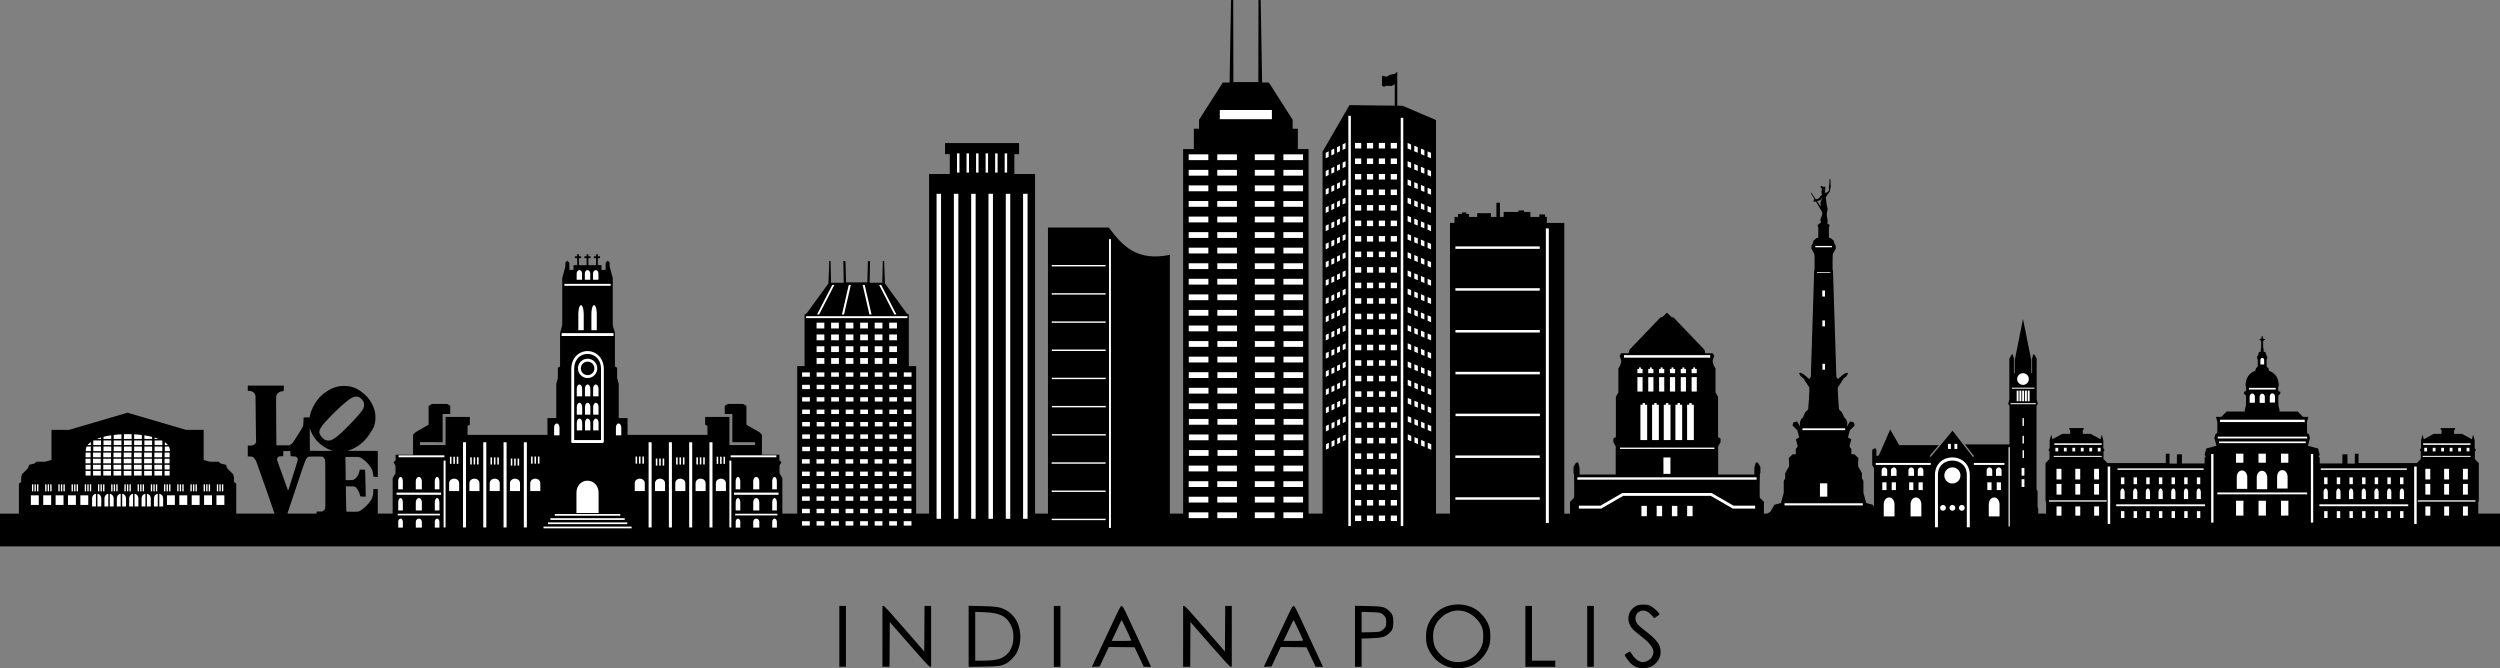 <?xml version="1.0" encoding="UTF-8" standalone="no"?>
<svg
   xmlns:dc="http://purl.org/dc/elements/1.1/"
   xmlns:cc="http://creativecommons.org/ns#"
   xmlns:rdf="http://www.w3.org/1999/02/22-rdf-syntax-ns#"
   xmlns:svg="http://www.w3.org/2000/svg"
   xmlns="http://www.w3.org/2000/svg"
   width="10865.59"
   height="2904.488"
   viewBox="0 0 2874.854 768.479"
   version="1.1"
   id="svg6810">
  <rect x="0" y="0" width="2874.854" height="768.479" fill="#808080" stroke="none"/>
  <defs
     id="defs6804" />
  <g
     id="layer1"
     transform="matrix(0.91,0,0,0.91,3079.129,213.309)">
    <path
       style="opacity:1;fill:#000000;fill-opacity:1;stroke:none;stroke-width:11.014;stroke-linecap:round;stroke-linejoin:round;stroke-miterlimit:4;stroke-dasharray:none"
       d="m 5974.844,0 -10.543,0.752 -6.775,393.074 h -32.381 l -113.246,177.701 0.137,42.6 h -24.914 v 96.908 h -51.115 V 2449.49 h -63.305 V 1215.4 c -159.707,33 -227.764,-45.699 -291.182,-130.053 h -290.031 v 1364.142 h -61.565 V 830.055 h -98.772 V 735.062 h 22.611 v -52.75 H 4600.668 v 52.75 h 22.611 v 94.992 h -98.773 V 2449.49 h -61.562 v -703.518 h -35.029 v -246.522 l -8.758,-3.486 -105.092,-144.191 -3.891,-106.982 -6.242,-0.623 -2.35,104.115 h -60.498 l 1.947,-103.492 -10.252,1.434 -2.633,100.215 -50.793,0.41 -50.793,-0.41 -2.633,-100.215 -10.252,-1.434 1.947,103.492 h -60.498 l -2.35,-104.115 -6.242,0.623 -3.893,106.982 -105.09,144.191 -8.758,3.486 v 246.522 h -35.029 v 703.518 h -70.938 v -169.203 l -13.486,-23.359 v -36.459 l 9.26,-16.039 -9.914,-9.914 v -25.977 h -83.141 v -95.303 l -11.834,-11.842 -62.281,-35.955 v -89.588 l -16.637,-9.605 h -70.953 l -15.572,8.994 v 39.147 h 36.127 v 134.315 h 108.309 v 13.912 h -122.228 v -134.315 h -115.75 v 36.947 l 10.941,6.312 v 42.324 h -381.016 v -80.184 h -42.065 v -162.369 l -7.6,-28.34 v -49.213 l -10.461,-6.047 v -158.953 l -10.389,-38.771 v -59.17 -49.299 -115.033 l -7.226,-26.945 -7.613,-28.428 v -18.895 l -9.088,-9.086 -10.072,10.072 v 34.172 h -19.721 v -23.008 l -17.42,0.332 h -0.037 v -33.691 h 10.576 v -8.361 h -10.576 v -9.992 h -8.369 v 9.992 h -10.576 v 8.361 h 10.576 v 33.691 h -36.717 v -33.691 h 10.576 v -8.361 h -10.576 v -9.992 h -8.369 v 9.992 h -10.576 v 8.361 h 10.576 v 33.691 h -36.717 v -33.691 h 10.576 v -8.361 h -10.576 v -9.992 h -8.35 v 10 h -10.576 v 8.354 h 10.576 v 33.697 h -0.037 l -17.422,-0.33 v 23.006 h -19.721 v -34.178 l -10.072,-10.072 -9.086,9.086 v 18.902 l -7.615,28.42 -7.225,26.953 v 115.031 49.299 59.162 l -10.389,38.781 v 158.953 l -10.461,6.039 v 49.219 l -7.6,28.342 v 162.359 h -42.066 v 80.186 h -381.014 v -42.324 l 10.941,-6.312 v -36.947 h -115.752 v 134.315 h -122.221 v -13.912 H 2205.01 v -134.315 h 36.119 v -39.147 l -15.572,-8.994 h -70.953 l -16.637,9.605 v 89.588 l -62.283,35.955 -11.834,11.842 v 95.303 h -83.139 v 25.977 l -9.914,9.914 9.26,16.039 v 36.459 l -13.488,23.359 v 169.203 h -70.959 v -50.828 -66.457 h -10.631 -10.633 v 8.773 c -0.015,15.135 -2.463,27.698 -7.295,37.398 -10.721,21.534 -43.186,53.447 -61.057,60.021 -5.581,2.052 -8.307,2.26 -29.242,2.252 -12.698,-0.01 -24.822,-0.298 -26.943,-0.648 l -3.859,-0.637 -0.654,-11.312 c -0.341,-6.222 -0.953,-33.203 -1.334,-59.959 l -0.707,-48.647 h 19.752 c 11.013,0 21.03,0.485 22.642,1.098 8.718,3.315 21.592,24.123 25.064,40.518 l 1.27,5.994 4.742,0.65 c 2.611,0.359 8.531,0.65 13.156,0.65 h 8.41 l -0.615,-35.355 c -0.353,-19.445 -0.837,-37.029 -1.086,-39.076 -0.254,-2.047 -0.432,-14.42 -0.576,-27.496 -0.065,-13.076 -0.366,-24.44 -0.68,-25.252 -0.44,-1.149 -3.376,-1.48 -13.102,-1.48 h -12.531 l -1.086,6.113 c -3.093,17.442 -14.296,34.641 -26.996,41.432 -4.2,2.248 -5.855,2.43 -21.838,2.43 h -17.297 v -21.623 c 0,-11.894 -0.312,-36.776 -0.693,-55.293 l -0.705,-33.668 h 32.473 c 36.905,0 35.056,-0.344 49.523,9.24 16.565,10.973 37.115,34.076 44.588,50.131 2.815,6.042 3.998,10.597 5.266,20.203 0.893,6.822 1.812,13.001 2.02,13.732 0.251,0.864 2.537,1.332 6.531,1.34 3.382,0.01 7.944,0.308 10.137,0.672 l 3.986,0.658 v -62.342 -62.342 l -72.039,-0.053 -72.039,-0.053 11.166,-4.021 c 53.076,-19.472 87.233,-57.924 114.328,-110.731 18.852,-54.817 1.197,-104.394 -32.459,-143.521 -37.662,-37.439 -67.517,-51.395 -110.049,-51.447 -32.366,-0.038 -59.31,9.396 -90.381,31.646 -24.27,17.381 -43.706,40.813 -57.438,69.244 -8.304,17.189 -11.879,27.064 -14.246,39.342 l -1.848,9.57 -14.434,0.295 -14.434,0.295 -0.469,18.312 c -0.337,13.06 -0.967,19.837 -2.223,23.629 -0.963,2.924 -8.906,16.561 -17.65,30.305 -8.743,13.743 -18.296,28.816 -21.229,33.494 -8.341,13.299 -14.429,20.367 -20.572,23.891 l -5.584,3.203 -30.939,0.01 -30.941,0.012 -0.693,-79.482 c -1.348,-154.701 -1.349,-154.536 1.242,-159.875 5.506,-11.347 14.164,-17.328 26.896,-18.592 l 7.029,-0.697 0.68,-8.641 c 0.368,-4.752 0.666,-10.675 0.666,-13.16 v -4.519 h -86.127 -86.127 v 12.572 12.57 l 7.59,0.205 c 12.852,0.345 22.038,5.992 27.086,16.654 2.374,5.168 2.518,6.091 2.518,32.963 0,15.205 0.55,65.609 1.217,112.01 l 1.217,84.365 -3.064,4.422 c -1.961,2.83 -5.139,5.474 -8.83,7.346 -5.184,2.63 -6.876,2.924 -16.74,2.924 h -10.975 v 26.051 26.051 l 8.24,0.023 c 12.804,0.039 16.004,1.13 21.648,7.379 2.697,2.984 6.187,7.783 7.756,10.666 3.601,6.615 2.629,3.928 48.699,135.045 5.241,14.913 10.898,30.942 12.572,35.621 5.003,13.985 21.608,62.572 27.615,80.811 0.375,1.137 0.634,1.892 0.994,2.978 h -182.529 v -143.797 c 0,0 -10.926,-4.047 -10.926,-10.926 V 2275.75 l -3.777,-14.098 -29.301,-29.303 -4.076,-15.215 -27.449,-7.354 -7.752,-7.754 h -41.352 l -30.75,-8.24 v -143.832 h -84.17 l -278.625,-81.74 -278.625,81.74 h -84.168 v 143.832 l -30.752,8.24 h -41.35 l -7.754,7.754 -27.447,7.354 -4.076,15.215 -29.303,29.303 -3.777,14.098 v 19.018 c 0,6.879 -10.926,10.926 -10.926,10.926 v 143.797 H 91.428 v 156.199 H 12034.322 v -156.199 h -122.502 v -52.758 l 2.737,-10.215 V 2208.25 l -18.75,-18.746 v -37.473 l 5.138,-5.143 -6.15,-10.656 v -26.6 -9.676 l -7.285,-27.184 -5.949,22.211 -46.899,-25.902 h -37.791 v -19.357 l 4.531,-1.211 v -7.082 h -34.486 -34.482 v 7.082 l 4.529,1.211 v 19.357 h -37.789 l -46.901,25.902 -5.951,-22.211 -7.281,27.184 v 9.676 26.6 l -6.154,10.656 5.142,5.143 v 37.473 l -18.75,18.746 h -278.318 v -44.262 h -17.596 v 46.924 h -35.191 v -44.314 h -24.115 v 43.662 h -108.184 v -27.371 l -5.213,-5.215 5.254,-9.098 -4.271,-15.928 -3.68,-13.748 -48.537,-13.004 9.916,-37.002 -4.987,-18.615 -8.646,-4.99 -0.586,-52.291 6.715,-25.061 h -25.473 l -25.373,-25.371 h -86.967 v -9.031 l -4.785,-17.863 c 0,0 -1.852,-47.87 0,-49.723 1.853,-1.853 8.881,-8.881 8.881,-8.881 v -8.965 c 0,0 -9.467,-0.655 -9.467,-5.463 0,-4.807 -2.145,-16.72 0,-18.865 2.146,-2.146 2.172,-8.102 2.172,-8.102 -1.996,-29.291 -12.111,-54.521 -46.539,-67.596 l -3.119,-11.637 -8.572,-8.57 v -31.072 c 0,0 3.771,-12.11 3.771,-14.084 0,-1.974 -4,-6.93 -4.994,-8.65 -0.994,-1.72 -3.885,-14.492 -3.885,-14.492 l -9.166,-2.459 v -14.605 c 0,0 -1.652,-1.956 -2.103,-3.639 -0.456,-1.683 0,-31.916 0,-31.916 l -0.399,-1.512 8.463,-4.889 v -3.158 l -9.295,-2.492 v -10.121 l -2.929,-0.787 h -1.106 l -2.93,0.787 v 10.121 l -9.295,2.492 v 3.158 l 8.463,4.889 -0.406,1.512 c 0,0 0.455,30.233 0,31.916 -0.455,1.683 -2.103,3.639 -2.103,3.639 v 14.605 l -9.166,2.459 c 0,0 -2.891,12.772 -3.885,14.492 -0.994,1.72 -4.994,6.676 -4.994,8.65 0,1.974 3.775,14.084 3.775,14.084 v 31.072 l -8.572,8.57 -3.117,11.637 c -34.429,13.075 -44.546,38.305 -46.541,67.596 0,0 0.07,5.956 2.168,8.102 2.145,2.146 0,14.059 0,18.865 0,4.807 -9.467,5.463 -9.467,5.463 v 8.965 c 0,0 7.03,7.028 8.883,8.881 1.852,1.853 0,49.723 0,49.723 l -4.788,17.863 v 9.031 h -86.966 l -25.373,25.371 h -25.471 l 6.713,25.061 -0.586,52.291 -8.647,4.99 -4.988,18.615 9.914,37.002 -48.535,13.004 -3.682,13.748 -4.269,15.928 5.258,9.098 -5.215,5.215 v 27.371 h -108.184 v -43.662 h -24.115 v 44.314 h -35.193 v -46.924 h -17.596 v 44.262 h -278.318 l -18.75,-18.746 v -37.473 l 5.142,-5.143 -6.154,-10.656 v -26.6 -9.676 l -7.281,-27.184 -5.954,22.211 -46.898,-25.902 h -37.791 v -19.357 l 4.535,-1.211 v -7.082 h -34.486 -34.486 v 7.082 l 4.533,1.211 v 19.357 h -37.789 l -46.9,25.902 -5.951,-22.211 -7.281,27.184 v 9.676 26.6 l -6.154,10.656 5.139,5.143 v 37.473 l -18.746,18.746 v 178.268 l 2.736,10.215 v 52.758 h -37.565 v -21.225 l -3.062,-11.434 v -74.426 l -4.981,-8.635 v -214.35 -182.869 -0.67 l 6.189,-10.727 -5.57,-20.791 v -194.223 l -10.865,-18.82 -5.531,-1.48 -3.1,11.56 -2.352,8.781 v 69.121 h -4.019 v -66.125 h -0.879 l -38.432,-192.268 -38.43,192.264 h -0.965 v 66.129 h -4.021 v -69.447 l -2.268,-8.455 -3.1,-11.56 -5.527,1.48 -10.869,18.82 v 194.223 l -5.568,20.791 6.191,10.727 v 0.67 182.869 h -211.99 l 43.312,56.102 -5.604,4.334 -97.098,-125.769 -104.356,125.869 -5.455,-4.514 43.594,-52.586 h -188.125 l -42.982,-74.439 -54.031,123.422 -11.873,3.18 v -29.039 l -5.451,-9.447 -14.451,8.34 v 72.668 l 8.711,15.086 v 30.811 154.225 l -6.037,-10.453 -31.508,-8.447 -13.072,-48.764 v -56.467 c 0,0 -4.995,-9.782 -6.527,-11.314 -1.533,-1.533 0,-24.525 0,-24.525 0,0 -14.012,-26.78 -17.451,-30.219 -3.438,-3.438 0,-42.693 0,-42.693 l -18.551,-18.551 h -14.842 v -24.703 c 0,0 -9.874,-11.279 -8.807,-15.262 1.067,-3.983 8.346,-31.162 8.346,-31.162 l -15.949,-9.213 9.035,-33.711 22.973,-22.973 -3.961,-14.781 -18.018,-4.824 -14.646,25.363 c 0,0 2.908,-20.024 0,-25.061 -2.908,-5.036 -3.814,-13.247 -8.354,-14.463 -4.539,-1.216 -8.386,-14.532 -10.609,-18.383 -2.224,-3.851 -4.664,-12.162 -8.205,-14.207 -3.541,-2.045 -11.078,-11.076 -11.078,-11.076 0,0 -7.463,-99.435 -5.609,-103.142 1.854,-3.708 29.049,-45.111 29.049,-45.111 0,0 4.937,-1.85 9.881,-6.793 4.943,-4.944 10.51,-17.303 10.51,-17.303 l -7.414,-1.857 c 0,0 -13.598,6.179 -16.688,8.65 -3.09,2.472 -24.717,21.627 -24.717,21.627 l -7.412,-10.502 -16.066,-506.693 -1.857,-5.562 c 0,0 -0.618,-71.683 1.236,-74.154 1.854,-2.472 14.213,-25.951 14.213,-25.951 l -1.236,-15.443 -4.326,-4.947 -4.939,-17.303 -8.652,-6.799 -6.184,-5.555 -6.178,-0.623 -1.236,3.09 -0.615,-48.195 3.703,-15.451 -11.117,-8.65 -0.492,-0.432 c 0.723,-2.323 1.533,-4.795 2.094,-6.057 1.236,-2.78 -0.615,-11.117 -0.615,-11.117 0,0 -2.161,-10.201 -3.088,-18.234 -0.927,-8.033 0.614,-18.846 1.541,-20.391 0.927,-1.545 1.851,-5.56 1.851,-9.576 0,-4.016 -0.306,-4.636 -0.615,-6.799 -0.31,-2.163 -3.087,-16.68 -4.014,-19.77 -0.927,-3.089 -0.932,-8.962 -1.859,-17.613 -0.927,-8.651 -2.162,-11.123 -2.162,-12.977 0,-1.854 6.184,-10.197 6.184,-10.197 0,0 4.325,-5.869 5.252,-7.414 0.927,-1.545 2.468,-5.247 6.176,-8.955 3.708,-3.707 2.476,-6.801 2.785,-8.037 0.31,-1.236 0.615,-7.726 2.777,-14.523 2.163,-6.797 0,-6.484 0,-10.191 0,-3.707 -0.309,-15.14 -0.309,-17.303 0,-2.163 -0.303,-10.812 -0.303,-10.812 0,0 -1.855,-0.617 -3.4,-0.926 v 0 c -1.545,-0.308 -0.926,3.703 -0.926,3.703 0,0 0,3.092 -0.621,12.361 -0.618,9.269 -0.618,10.198 -2.162,19.775 -1.545,9.578 0,11.119 0,15.754 0,4.634 -3.4,7.104 -3.4,7.104 0,0 -4.945,5.565 -12.051,7.109 -7.106,1.545 -3.703,-4.016 -3.703,-5.252 v -6.184 c 0,0 0.923,-4.635 1.541,-6.488 0.618,-1.854 0,-5.868 0,-8.34 0,-2.471 -4.016,-3.398 -4.016,-3.398 l -5.865,2.162 c 0,0 -2.472,-2.472 -4.326,-4.326 -1.854,-1.854 -3.402,0 -5.873,0 -2.472,0 -2.16,4.326 -1.852,6.488 0.31,2.163 4.016,3.711 4.016,3.711 l 2.473,0.615 -3.088,17.613 c 0,0 2.467,9.266 2.467,12.664 0,3.399 -2.467,1.852 -2.467,1.852 l -3.711,4.021 c 0,0 -2.475,3.089 -3.711,5.252 -1.236,2.163 -2.777,3.703 -2.777,3.703 l -8.963,6.186 c 0,0 -4.234,-0.246 -8.312,-0.049 l -22.695,-33.32 2.164,10.191 c 2.16,2.341 8.177,11.878 15.402,23.758 -0.045,0 -0.107,0.033 -0.148,0.033 -4.325,1.236 -3.093,4.946 -4.947,7.727 -1.853,2.78 4.326,4.014 4.326,4.014 0,0 3.778,-0.493 7.172,-1.209 8.726,14.559 17.781,29.962 24.998,42.125 0.302,1.333 0.766,2.524 1.508,3.266 2.781,2.781 4.017,8.036 4.326,10.508 0.31,2.472 -1.853,4.943 -1.853,8.342 0,3.398 -1.854,4.327 -4.635,12.359 -2.781,8.033 -3.4,9.885 -3.4,11.43 0,1.255 2.97,7.713 4.271,10.51 l -6.244,5.555 -11.119,8.65 3.705,15.451 -0.615,48.195 -1.238,-3.09 -6.176,0.623 -6.186,5.555 -8.65,6.799 -4.939,17.303 -4.326,4.947 -1.236,15.443 c 0,0 12.359,23.479 14.213,25.951 1.854,2.472 1.236,74.154 1.236,74.154 l -1.857,5.562 -16.066,506.693 -7.414,10.502 c 0,0 -21.625,-19.155 -24.715,-21.627 -3.089,-2.472 -16.688,-8.65 -16.688,-8.65 l -7.414,1.857 c 0,0 5.566,12.359 10.51,17.303 4.943,4.943 9.881,6.793 9.881,6.793 0,0 27.195,41.404 29.049,45.111 1.853,3.707 -5.609,103.142 -5.609,103.142 0,0 -7.537,9.031 -11.078,11.076 -3.541,2.045 -5.982,10.356 -8.205,14.207 -2.224,3.851 -6.072,17.166 -10.611,18.383 -4.539,1.216 -5.446,9.427 -8.354,14.463 -2.908,5.036 0,25.061 0,25.061 l -14.645,-25.363 -18.018,4.824 -3.961,14.781 22.973,22.973 9.035,33.711 -15.951,9.213 c 0,0 7.28,27.179 8.348,31.162 1.067,3.983 -8.807,15.262 -8.807,15.262 v 24.703 h -14.842 l -18.551,18.551 c 0,0 3.438,39.255 0,42.693 -3.438,3.438 -17.451,30.219 -17.451,30.219 0,0 1.533,22.993 0,24.525 -1.533,1.533 -6.529,11.314 -6.529,11.314 v 56.467 l -13.07,48.764 -31.508,8.447 -19.451,33.678 -14.898,8.604 h -15.658 v -56.566 c 0,0 -17.817,-16.597 -19.486,-19.488 -1.669,-2.892 0,-109.5 0,-109.5 l 2.676,-9.988 v -27.131 l -11.998,-20.783 h -10.166 l -6.604,24.648 v 32.326 h -172.492 v -134.518 l 11.221,-19.438 v -17.68 l -11.926,-6.887 v -192.232 l -11.975,-20.738 V 1757.699 L 8266,1742.41 c 0,0 -3.099,-11.56 -4.723,-17.621 -1.623,-6.061 7.428,-27.721 7.428,-27.721 l -7.055,-12.217 h -35.393 l -4.602,-17.176 L 8075,1514.572 l -10.451,-2.801 -21.363,-20.713 -21.365,20.713 -10.451,2.801 -146.656,153.103 -4.602,17.176 h -35.395 l -7.053,12.217 c 0,0 9.051,21.66 7.428,27.721 -1.624,6.061 -4.723,17.621 -4.723,17.621 l -8.826,15.289 v 113.816 l -11.975,20.738 v 192.232 l -11.926,6.887 v 17.68 l 11.221,19.438 v 134.518 h -172.492 v -32.326 l -6.604,-24.648 h -10.166 l -11.998,20.783 v 27.131 l 2.676,9.988 c 0,0 1.669,106.608 0,109.5 -1.669,2.892 -19.486,19.488 -19.486,19.488 v 56.566 h -27.137 V 1063.297 h -83.326 v -28.574 h -8.322 v -11.893 h -27.377 v 11.893 h -42.842 v -23.805 h -29.77 v -7.145 h -27.377 v 7.145 h -70.219 v 23.805 h -17.857 v -67.844 h -16.662 v 67.844 h -26.18 v -17.858 h -65.469 v 17.858 h -39.272 v -14.287 h -13.107 v -7.143 h -20.233 v 7.143 h -19.037 v 14.287 h -16.662 v 28.574 h -21.43 V 2449.49 H 6941.834 V 572.602 l -159.736,-68.162 -24.973,-0.279 V 341.654 l -11.857,11.064 c 0,0 -21.323,3.146 -24.482,4.332 -3.16,1.186 -13.047,9.109 -13.047,9.109 l -22.922,-5.148 c 0,0 -1.199,41.5 -0.793,45.846 0.406,4.349 12.255,9.891 13.838,5.148 1.583,-4.742 32.31,-1.562 32.31,-1.562 l 15.117,-8.711 v 102.289 l -216.084,-2.516 -128.357,222.328 V 2449.49 H 6334.166 V 711.035 h -51.115 v -96.908 h -24.912 l 0.135,-42.6 -113.246,-177.701 h -32.379 L 6105.871,0.752 6095.328,0 l -0.752,391.566 h -59.49 -59.488 z m 2807.629,942.754 c 0,0 -1.851,10.2 -2.777,12.672 -0.927,2.472 -2.475,5.247 -3.711,7.719 -1.236,2.471 -0.311,9.583 -0.311,11.746 0,2.163 0.928,8.033 1.236,9.578 0.053,0.27 0.175,1.357 0.258,1.973 l -18.498,-27.156 c 2.305,-1.428 11.268,-2.085 14.842,-4.17 3.707,-2.163 8.961,-12.361 8.961,-12.361 z M 1793.26,1891.377 c 6.816,0.014 13.171,1.904 18.199,5.67 17.443,13.063 23.202,30.538 16.213,49.191 -4.903,13.082 -31.58,44.023 -78.856,91.457 -37.558,37.68 -52.644,50.219 -71.736,59.617 h -0.01 c -11.069,5.45 -26.239,4.948 -36.186,-1.199 -6.004,-3.711 -17.527,-16.884 -20.777,-23.754 -3.701,-7.841 -3.943,-13.745 -0.916,-22.559 3.207,-9.334 13.759,-24.146 29.096,-40.838 49.172,-53.52 98.677,-98.235 123.99,-111.994 6.883,-3.742 14.164,-5.606 20.98,-5.592 z m -221.891,150.016 2.703,7.975 c 8.688,25.634 23.843,48.168 43.978,65.393 17.636,15.089 36.538,26.357 54.568,32.525 h 0.027 l 8.746,2.994 -54.316,0.051 c -29.875,0.029 -54.636,-0.267 -55.027,-0.656 -0.397,-0.39 -0.68,-24.912 -0.68,-54.494 z m -93.09,109.522 0.25,4.785 c 0.144,2.632 0.533,8.213 0.877,12.404 l 0.627,7.621 12.857,0.766 c 12.432,0.742 12.969,0.876 16.453,4.076 2.298,2.11 3.966,4.888 4.58,7.67 0.887,3.959 -0.093,7.785 -10.605,41.469 l 0.01,0.01 c -35.541,113.875 -34.845,111.809 -36.195,108.35 -0.683,-1.754 -7.241,-19.938 -14.572,-40.406 -15.076,-42.076 -24.285,-67.648 -32.148,-89.273 -2.967,-8.163 -5.396,-16.202 -5.396,-17.863 0,-3.777 2.143,-7.972 5.832,-11.422 2.564,-2.399 3.872,-2.694 13.393,-3.023 l 10.551,-0.365 v -12.129 -12.127 l 6.113,-0.143 c 3.365,-0.076 10.898,-0.199 16.748,-0.264 z m 131.164,26.193 c 11.418,-0.022 20.068,0.11 21.049,0.355 3.552,0.89 9.698,6.719 12.146,11.52 2.817,5.496 2.721,1.68 3.023,128.559 0.25,103.62 0.208,106.112 -1.834,110.053 -1.151,2.218 -4.421,5.707 -7.269,7.754 l -5.178,3.723 -13.859,0.363 -13.857,0.363 0.142,8.674 c 0,0.333 0.01,0.679 0.012,1.02 H 1464.623 c 3.869,-11.54 18.302,-54.765 40.133,-120.248 47.962,-143.874 47.228,-141.956 56.98,-148.559 l 4.711,-3.189 30.836,-0.312 c 4.24,-0.043 8.354,-0.067 12.16,-0.074 z"
       transform="matrix(0.265,0,0,0.265,-3408.61,-234.458)"
       id="rect7711" />
    <path
       style="opacity:1;fill:#ffffff;fill-opacity:1;stroke:none;stroke-width:44.172;stroke-linecap:round;stroke-linejoin:round;stroke-miterlimit:4;stroke-dasharray:none"
       d="m 5910.838,524.85 v 43.674 h 248.494 v -43.674 z m 613.039,27.568 V 2508.689 h 11.875 V 552.418 Z m 249.828,9.67 V 2508.691 h 12.049 V 562.088 Z m -263.227,119.805 -14.025,6.943 v 26.355 l 14.025,-6.943 z m 45.035,0 v 26.355 h 29.65 v -26.355 z m 56.805,0 v 26.355 h 29.65 v -26.355 z m 56.807,0 v 26.355 h 29.648 v -26.355 z m 56.805,0 v 26.355 h 29.65 v -26.355 z m 80.508,0 v 26.354 l 16.549,6.945 v -26.355 z m -322.83,13.303 -14.025,6.945 v 26.355 l 14.025,-6.945 z m 354.537,0 v 26.355 l 16.551,6.945 V 702.141 Z M 6456.736,708.5 l -14.025,6.943 v 26.355 l 14.025,-6.943 z m 413.117,0 v 26.355 l 16.551,6.943 v -26.355 z m -439.988,13.305 -14.025,6.943 v 26.355 l 14.025,-6.943 z m 471.697,0 v 26.355 l 16.551,6.943 v -26.355 z m -2243.859,9.938 v 91.543 h 11.742 v -91.543 z m 45.461,0 v 91.543 h 11.74 v -91.543 z m 45.451,0 v 91.543 h 11.74 v -91.543 z m 45.461,0 v 91.543 h 11.74 v -91.543 z m 45.449,0 v 91.543 h 11.742 v -91.543 z m 45.461,0 v 91.543 h 11.742 v -91.543 z m 877.479,4.273 v 27.688 h 93.713 v -27.688 z m 136.311,0 v 27.688 h 93.713 v -27.688 z m 178.906,0 v 27.688 h 93.713 v -27.688 z m 136.311,0 v 27.688 h 93.713 v -27.688 z m 341.522,19.896 v 26.355 h 29.65 v -26.355 z m 56.805,0 v 26.355 h 29.65 v -26.355 z m 56.807,0 v 26.355 h 29.648 v -26.355 z m 56.805,0 v 26.355 h 29.65 v -26.355 z m -215.453,12.83 -14.025,6.943 v 26.355 l 14.025,-6.943 z m 295.961,0 v 26.355 l 16.551,6.943 v -26.355 z m -322.83,13.303 -14.025,6.945 v 26.355 l 14.025,-6.945 z m 354.537,0 v 26.355 l 16.551,6.945 v -26.355 z m -381.408,13.305 -14.025,6.943 v 26.355 l 14.025,-6.943 z m 413.117,0 v 26.355 l 16.551,6.943 v -26.355 z m -439.988,13.305 -14.025,6.943 v 26.355 l 14.025,-6.943 z m 471.697,0 v 26.355 l 16.551,6.943 v -26.355 z m -1139.098,1.584 v 27.688 h 93.713 v -27.688 z m 136.311,0 v 27.688 h 93.713 v -27.688 z m 178.906,0 v 27.688 h 93.713 v -27.688 z m 136.311,0 v 27.688 h 93.713 v -27.688 z m 341.522,19.695 v 26.355 h 29.65 v -26.355 z m 56.805,0 v 26.355 h 29.65 v -26.355 z m 56.807,0 v 26.355 h 29.648 v -26.355 z m 56.805,0 v 26.355 h 29.65 v -26.355 z m -215.453,25.656 -14.025,6.945 v 26.355 l 14.025,-6.945 z m 295.961,0 v 26.355 l 16.551,6.945 v -26.355 z m -322.83,13.305 -14.025,6.943 v 26.355 l 14.025,-6.943 z m 354.537,0 V 895.25 l 16.551,6.943 v -26.355 z m -381.408,13.305 -14.025,6.943 v 26.355 l 14.025,-6.943 z m 413.117,0 v 26.355 l 16.551,6.943 v -26.355 z m -1107.389,2.264 v 27.689 h 93.713 v -27.689 z m 136.311,0 v 27.689 h 93.713 v -27.689 z m 178.906,0 v 27.689 h 93.713 v -27.689 z m 136.311,0 v 27.689 h 93.713 v -27.689 z m 215.873,11.039 -14.025,6.945 v 26.355 l 14.025,-6.945 z m 471.697,0 v 26.355 l 16.551,6.945 v -26.355 z m -346.049,8.451 v 26.355 h 29.65 v -26.355 z m 56.805,0 v 26.355 h 29.65 v -26.355 z m 56.807,0 v 26.355 h 29.648 v -26.355 z m 56.805,0 v 26.355 h 29.65 V 903.953 Z M 4560.271,924.436 V 2474.191 h 21.314 V 924.436 Z m 82.522,0 V 2474.191 h 21.314 V 924.436 Z m 82.506,0 V 2474.191 h 21.312 V 924.436 Z m 82.522,0 V 2474.191 h 21.312 V 924.436 Z m 82.504,0 V 2474.191 h 21.312 V 924.436 Z m 82.522,0 V 2474.191 h 21.312 V 924.436 Z m 1537.631,18.004 -14.025,6.945 v 26.355 l 14.025,-6.945 z m 295.961,0 v 26.355 l 16.551,6.945 v -26.355 z m -322.83,13.305 -14.025,6.943 v 26.355 l 14.025,-6.943 z m 354.537,0 v 26.355 l 16.551,6.943 V 962.688 Z m -1075.68,2.945 v 27.688 h 93.713 v -27.688 z m 136.311,0 v 27.688 h 93.713 v -27.688 z m 178.906,0 v 27.688 h 93.713 v -27.688 z m 136.311,0 v 27.688 h 93.713 v -27.688 z m 242.744,10.359 -14.025,6.943 v 26.356 l 14.025,-6.943 z m 413.117,0 v 26.355 l 16.551,6.943 v -26.356 z m -314.34,8.924 v 26.355 h 29.65 v -26.355 z m 56.805,0 v 26.355 h 29.65 v -26.355 z m 56.807,0 v 26.355 h 29.648 v -26.355 z m 56.805,0 v 26.355 h 29.65 v -26.355 z m -296.065,4.379 -14.025,6.945 v 26.355 l 14.025,-6.945 z m 471.697,0 v 26.355 l 16.551,6.945 v -26.355 z m -391.086,46.938 -14.025,6.945 v 26.355 l 14.025,-6.945 z m 295.961,0 v 26.355 l 16.551,6.945 v -26.355 z m -1043.973,3.623 v 27.688 h 93.713 v -27.688 z m 136.311,0 v 27.688 h 93.713 v -27.688 z m 178.906,0 v 27.688 h 93.713 v -27.688 z m 136.311,0 v 27.688 h 93.713 v -27.688 z m 269.615,9.682 -14.025,6.943 v 26.355 l 14.025,-6.943 z m 354.537,0 v 26.355 l 16.551,6.943 v -26.355 z m -282.631,9.4 v 26.355 h 29.65 v -26.355 z m 56.805,0 v 26.355 h 29.65 v -26.355 z m 56.807,0 v 26.355 h 29.648 v -26.355 z m 56.805,0 v 26.355 h 29.65 v -26.355 z m -269.193,3.902 -14.025,6.945 v 26.355 l 14.025,-6.945 z m 413.117,0 v 26.355 l 16.551,6.945 v -26.355 z m -439.988,13.305 -14.025,6.945 v 26.355 l 14.025,-6.945 z m 471.697,0 v 26.355 l 16.551,6.945 v -26.355 z m 564.014,20.273 v 1404.492 h 14.283 V 1089.475 Z m -1703.111,17.662 v 27.688 h 93.713 v -27.688 z m 136.311,0 v 27.688 h 93.713 v -27.688 z m 178.906,0 v 27.688 h 93.713 v -27.688 z m 136.311,0 v 27.688 h 93.713 v -27.688 z m 296.484,9.002 -14.025,6.945 v 26.355 l 14.025,-6.945 z m 295.961,0 v 26.355 l 16.551,6.943 v -26.354 z m -250.924,9.875 v 26.355 h 29.65 v -26.355 z m 56.805,0 v 26.355 h 29.65 v -26.355 z m 56.807,0 v 26.355 h 29.648 v -26.355 z m 56.805,0 v 26.355 h 29.65 v -26.355 z m -242.322,3.43 -14.025,6.943 v 26.355 l 14.025,-6.943 z m 354.537,0 v 26.355 l 16.551,6.943 v -26.355 z m -1455.703,10.932 v 1377.174 h 9.207 V 1140.375 Z m 1487.412,2.371 v 26.355 l 16.551,6.945 v -26.355 z m -413.117,0 -14.025,6.943 v 26.355 l 14.025,-6.943 z m -26.871,13.303 -14.025,6.945 v 26.355 l 14.025,-6.945 z m 471.697,0 v 26.355 l 16.551,6.945 v -26.355 z m 1848.783,17.07 v 6.117 h 79.522 v -6.117 z m -1716.217,2.051 v 11.902 h 402.303 V 1175.17 Z m -1271.664,6.188 v 27.689 h 93.713 v -27.689 z m 136.311,0 v 27.689 h 93.713 v -27.689 z m 178.906,0 v 27.689 h 93.713 v -27.689 z m 136.311,0 v 27.689 h 93.713 v -27.689 z m 341.522,18.674 v 26.355 h 29.65 v -26.355 z m 56.805,0 v 26.355 h 29.65 v -26.355 z m 56.807,0 v 26.355 h 29.648 v -26.355 z m 56.805,0 v 26.355 h 29.65 v -26.355 z m -215.453,2.955 -14.025,6.943 v 26.355 l 14.025,-6.943 z m 295.961,0 v 26.355 l 16.551,6.943 v -26.355 z m 31.707,13.303 v 26.355 l 16.551,6.945 v -26.355 z m -354.537,0 -14.025,6.943 v 26.355 l 14.025,-6.945 z m -26.871,13.303 -14.025,6.945 v 26.355 l 14.025,-6.945 z m 413.117,0 v 26.355 l 16.551,6.945 v -26.355 z m -439.988,13.305 -14.025,6.943 v 26.355 l 14.025,-6.943 z m 471.697,0 v 26.355 l 16.551,6.943 v -26.355 z m -1139.098,12.684 v 27.689 h 93.713 v -27.689 z m 136.311,0 v 27.689 h 93.713 v -27.689 z m 178.906,0 v 27.689 h 93.713 v -27.689 z m 136.311,0 v 27.689 h 93.713 v -27.689 z m -1104.938,8.268 v 6.711 h 257.168 v -6.711 z m 1446.459,10.203 v 26.355 h 29.65 v -26.355 z m 56.805,0 v 26.355 h 29.65 v -26.355 z m 56.807,0 v 26.355 h 29.648 v -26.355 z m 56.805,0 v 26.355 h 29.65 v -26.355 z m -3869.264,14.435 c -6.419,-0.038 -12.836,5.854 -12.836,17.787 v 28.014 h 25.674 v -28.014 c 0,-11.782 -6.419,-17.749 -12.838,-17.787 z m 39.043,0 c -6.419,-0.038 -12.838,5.854 -12.838,17.787 v 28.014 h 25.676 v -28.014 c 0,-11.782 -6.419,-17.749 -12.838,-17.787 z m 39.043,0 c -6.419,-0.038 -12.836,5.854 -12.836,17.787 v 28.014 h 25.674 v -28.014 c 0,-11.782 -6.419,-17.749 -12.838,-17.787 z m 3575.725,1.348 -14.025,6.945 v 26.355 l 14.025,-6.945 z m 295.961,0 v 26.355 l 16.551,6.945 v -26.355 z m 1951.772,7.373 v 3.496 h 63.793 v -3.496 z m -2274.602,5.932 -14.025,6.943 v 26.355 l 14.025,-6.943 z m 354.537,0 v 26.355 l 16.551,6.943 v -26.355 z m -381.408,13.303 -14.025,6.945 v 26.355 l 14.025,-6.945 z m 413.117,0 v 26.355 l 16.551,6.945 v -26.355 z m -439.988,13.305 -14.025,6.945 v 26.355 l 14.025,-6.945 z m 471.697,0 v 26.355 l 16.551,6.945 v -26.355 z m -1139.098,0.061 v 27.688 h 93.713 v -27.688 z m 136.311,0 v 27.688 h 93.713 v -27.688 z m 178.906,0 v 27.688 h 93.713 v -27.688 z m 136.311,0 v 27.688 h 93.713 v -27.688 z m 341.522,18.266 v 26.355 h 29.65 v -26.355 z m 56.805,0 v 26.355 h 29.65 v -26.355 z m 56.807,0 v 26.355 h 29.648 v -26.355 z m 56.805,0 v 26.355 h 29.65 v -26.355 z m -3940.609,5.785 v 9.297 h 220.779 v -9.297 z m 1355.891,5.229 -32.396,140.703 h 10.004 l 32.396,-140.703 z m 66.281,0 32.395,140.703 h 10.006 l -32.397,-140.703 z m -144.904,0 -72.506,140.701 h 10.006 l 72.504,-140.701 z m 223.525,0 72.506,140.701 h 10.004 l -72.504,-140.701 z m 2748.016,15.447 v 11.902 h 402.303 v -11.902 z m -523.652,2.148 -14.025,6.943 v 26.355 l 14.025,-6.943 z m 295.961,0 v 26.355 l 16.551,6.943 v -26.355 z m 1977.115,8.785 v 28.838 h 13.107 v -28.838 z m -2299.945,4.518 -14.025,6.945 v 26.355 l 14.025,-6.945 z m 354.537,0 v 26.355 l 16.551,6.945 v -26.355 z m -1729.09,8.283 v 6.713 h 257.168 v -6.713 z m 1347.682,5.021 -14.025,6.943 v 26.355 l 14.025,-6.943 z m 413.117,0 v 26.355 l 16.551,6.943 v -26.355 z m -1107.389,0.738 v 27.689 h 93.713 v -27.689 z m 136.311,0 v 27.689 h 93.713 v -27.689 z m 178.906,0 v 27.689 h 93.713 v -27.689 z m 136.311,0 v 27.689 h 93.713 v -27.689 z m 215.873,12.566 -14.025,6.943 v 26.355 l 14.025,-6.943 z m 471.697,0 v 26.355 l 16.551,6.943 v -26.355 z m -346.049,5.496 v 26.355 h 29.65 v -26.355 z m 56.805,0 v 26.355 h 29.65 v -26.355 z m 56.807,0 v 26.355 h 29.648 v -26.355 z m 56.805,0 v 26.355 h 29.65 v -26.355 z m -3861.361,33.285 c -6.419,-0.099 -12.838,15.278 -12.838,46.422 v 73.109 h 25.674 v -73.109 c 0,-30.749 -6.417,-46.323 -12.836,-46.422 z m 62.283,0 c -6.419,-0.099 -12.838,15.278 -12.838,46.422 v 73.109 h 25.674 v -73.109 c 0,-30.749 -6.417,-46.323 -12.836,-46.422 z m 3583.625,8.156 -14.025,6.943 v 26.355 l 14.025,-6.943 z m 295.961,0 v 26.355 l 16.551,6.943 v -26.355 z m 31.707,13.303 v 26.355 l 16.551,6.945 v -26.355 z m -354.537,0 -14.025,6.943 v 26.355 l 14.025,-6.943 z m -721.143,1.416 v 27.688 h 93.713 v -27.688 z m 136.311,0 v 27.688 h 93.713 v -27.688 z m 178.906,0 v 27.688 h 93.713 v -27.688 z m 136.311,0 v 27.688 h 93.713 v -27.688 z m 242.744,11.887 -14.025,6.945 v 26.355 l 14.025,-6.945 z m 413.117,0 V 1516.5 l 16.551,6.945 v -26.355 z m -314.34,5.971 v 26.355 h 29.65 v -26.355 z m 56.805,0 v 26.355 h 29.65 v -26.355 z m 56.807,0 v 26.355 h 29.648 v -26.355 z m 56.805,0 v 26.355 h 29.65 v -26.355 z m -296.065,7.334 -14.025,6.943 v 26.355 l 14.025,-6.943 z m 471.697,0 v 26.355 l 16.551,6.943 v -26.355 z m -2963.523,4.441 v 9.268 h 482.629 v -9.268 z m 4845.949,20.023 v 28.838 h 12.234 v -28.838 z m -3674.934,4.783 v 6.713 h 257.168 v -6.713 z m -1121.355,6.264 v 27.508 h 36.98 v -27.508 z m 69.266,0 v 27.508 h 36.98 v -27.508 z m 69.266,0 v 27.508 h 36.98 v -27.508 z m 69.266,0 v 27.508 h 36.98 v -27.508 z m 69.264,0 v 27.508 h 36.98 v -27.508 z m 69.267,0 v 27.508 h 36.98 v -27.508 z m 2176.449,11.426 -14.025,6.943 v 26.355 l 14.025,-6.943 z m 295.961,0 v 26.355 l 16.551,6.943 v -26.355 z m -1043.973,2.094 v 27.689 h 93.713 v -27.689 z m 136.311,0 v 27.689 h 93.713 v -27.689 z m 178.906,0 v 27.689 h 93.713 v -27.689 z m 136.311,0 v 27.689 h 93.713 v -27.689 z m 269.615,11.209 -14.025,6.945 v 26.355 l 14.025,-6.945 z m 354.537,0 v 26.355 l 16.551,6.945 v -26.355 z m -282.631,6.447 v 26.355 h 29.65 v -26.355 z m 56.805,0 v 26.355 h 29.65 v -26.355 z m 56.807,0 v 26.355 h 29.648 v -26.355 z m 56.805,0 v 26.355 h 29.65 v -26.355 z m 308.199,3.769 v 11.902 h 402.303 v -11.902 z m -577.393,3.088 -14.025,6.943 v 26.355 l 14.025,-6.943 z m 413.117,0 v 26.355 l 16.551,6.943 v -26.355 z m -4097.889,11.787 v 13.748 h 247.49 v -13.748 z m 3657.9,1.518 -14.025,6.943 v 26.355 l 14.025,-6.943 z m 471.697,0 v 26.355 l 16.551,6.943 v -26.355 z m -2913.863,4.912 v 27.508 h 36.98 v -27.508 z m 69.266,0 v 27.508 h 36.98 v -27.508 z m 69.266,0 v 27.508 h 36.98 v -27.508 z m 69.266,0 v 27.508 h 36.98 v -27.508 z m 69.264,0 v 27.508 h 36.98 v -27.508 z m 69.267,0 v 27.508 h 36.98 v -27.508 z m 1428.438,31.496 v 27.688 h 93.713 v -27.688 z m 136.311,0 v 27.688 h 93.713 v -27.688 z m 178.906,0 v 27.688 h 93.713 v -27.688 z m 136.311,0 v 27.688 h 93.713 v -27.688 z m 296.484,10.527 -14.025,6.945 v 26.355 l 14.025,-6.945 z m 295.961,0 v 26.355 l 16.551,6.945 v -26.355 z m -250.924,6.922 v 26.355 h 29.65 v -26.355 z m 56.805,0 v 26.355 h 29.65 v -26.355 z m 56.807,0 v 26.355 h 29.648 v -26.355 z m 56.805,0 v 26.355 h 29.65 v -26.355 z m -242.322,6.383 -14.025,6.943 v 26.355 l 14.025,-6.943 z m 354.537,0 v 26.355 l 16.551,6.943 v -26.355 z m -2850.445,0.922 v 27.508 h 36.98 v -27.508 z m 69.266,0 v 27.508 h 36.98 v -27.508 z m 69.266,0 v 27.508 h 36.98 v -27.508 z m 69.266,0 v 27.508 h 36.98 v -27.508 z m 69.264,0 v 27.508 h 36.98 v -27.508 z m 69.267,0 v 27.508 h 36.98 v -27.508 z m 2122.709,12.383 -14.025,6.943 v 26.355 l 14.025,-6.943 z m 413.117,0 v 26.355 l 16.551,6.943 v -26.355 z m -1760.799,3.275 v 6.713 h 257.168 v -6.713 z m -2213.305,7.195 c -38.939,-0.186 -77.932,30.093 -77.932,86.6 v 344.797 a 6.957,6.957 0 0 0 6.955,6.957 h 141.871 a 6.957,6.957 0 0 0 6.955,-6.957 v -344.797 c 0,-55.868 -38.911,-86.414 -77.85,-86.6 z m 3534.115,2.832 -14.025,6.945 v 26.355 l 14.025,-6.945 z m 471.697,0 v 26.355 l 16.551,6.945 v -26.355 z m -4005.896,11.08 c 31.998,0.153 64.019,23.055 64.019,72.688 v 337.842 h -127.957 v -337.842 c 0,-50.349 31.94,-72.84 63.938,-72.688 z m 4941.975,5.443 v 12.062 h 411.088 v -12.062 z m -2075.176,7.26 v 27.689 h 93.713 v -27.689 z m 136.311,0 v 27.689 h 93.713 v -27.689 z m 178.906,0 v 27.689 h 93.713 v -27.689 z m 136.311,0 v 27.689 h 93.713 v -27.689 z m 4667.514,5.83 c -4.473,-0.026 -8.945,4.011 -8.945,12.189 v 19.199 h 17.892 v -19.199 c 0,-8.075 -4.474,-12.164 -8.947,-12.189 z m -6893.807,0.951 v 27.508 h 36.98 v -27.508 z m 69.266,0 v 27.508 h 36.98 v -27.508 z m 69.266,0 v 27.508 h 36.98 v -27.508 z m 69.266,0 v 27.508 h 36.98 v -27.508 z m 69.264,0 v 27.508 h 36.98 v -27.508 z m 69.267,0 v 27.508 h 36.98 v -27.508 z m -1438.318,3.123 c -25.323,0 -46.004,20.681 -46.004,46.004 0,25.322 20.681,46.004 46.004,46.004 25.322,0 46.004,-20.681 46.004,-46.004 0,-25.322 -20.681,-46.004 -46.004,-46.004 z m 3659.805,7.344 v 26.355 h 29.65 v -26.355 z m 56.805,0 v 26.355 h 29.65 v -26.355 z m 56.807,0 v 26.355 h 29.648 v -26.355 z m 56.805,0 v 26.355 h 29.65 v -26.355 z m -215.453,5.908 -14.025,6.943 v 26.355 l 14.025,-6.943 z m 295.961,0 v 26.354 l 16.551,6.945 v -26.355 z m -3910.729,0.66 c 17.804,0 32.092,14.288 32.092,32.092 0,17.803 -14.288,32.092 -32.092,32.092 -17.803,0 -32.092,-14.288 -32.092,-32.092 0,-17.803 14.288,-32.092 32.092,-32.092 z m 5888.279,10.275 v 27.965 h 12.234 v -27.965 z m -2300.381,2.367 -14.025,6.945 v 26.355 l 14.025,-6.945 z m 354.537,0 v 26.355 l 16.551,6.945 v -26.355 z m -381.408,13.305 -14.025,6.943 v 26.355 l 14.025,-6.943 z m 413.117,0 v 26.355 l 16.551,6.943 v -26.355 z m 1039.742,1.42 v 7.273 h -7.994 v 20.584 h 24.73 v -20.584 h -7.994 v -7.273 z m 51.688,0 v 7.273 h -7.994 v 20.584 h 24.73 v -20.584 h -7.994 v -7.273 z m 51.69,0 v 7.273 h -7.996 v 20.584 h 24.729 v -20.584 h -7.992 v -7.273 z m 51.684,0 v 7.273 h -7.992 v 20.584 h 24.729 v -20.584 h -7.992 v -7.273 z m 51.691,0 v 7.273 h -7.996 v 20.584 h 24.729 v -20.584 h -7.992 v -7.273 z m 51.684,0 v 7.273 h -7.99 v 20.584 h 24.727 v -20.584 h -7.99 v -7.273 z m -1738.166,11.885 -14.025,6.943 v 26.355 l 14.025,-6.943 z m 471.697,0 v 26.355 l 16.551,6.943 v -26.355 z m 132.566,9.274 v 11.904 h 402.303 v -11.904 z m -1271.664,1.883 v 27.689 h 93.713 v -27.689 z m 136.311,0 v 27.689 h 93.713 v -27.689 z m 178.906,0 v 27.689 h 93.713 v -27.689 z m 136.311,0 v 27.689 h 93.713 v -27.689 z m -2295.559,0.721 v 20.932 h 36.98 v -20.932 z m 69.266,0 v 20.932 h 36.98 v -20.932 z m 69.266,0 v 20.932 h 36.98 v -20.932 z m 69.266,0 v 20.932 h 36.98 v -20.932 z m 69.266,0 v 20.932 h 36.98 v -20.932 z m 69.264,0 v 20.932 h 36.98 v -20.932 z m 69.266,0 v 20.932 h 36.98 v -20.932 z m 69.266,0 v 20.932 h 36.98 v -20.932 z m 5337.69,3.934 a 27.799,27.799 0 0 0 -27.799,27.799 27.799,27.799 0 0 0 27.799,27.799 27.799,27.799 0 0 0 27.799,-27.799 27.799,27.799 0 0 0 -27.799,-27.799 z m -3185.467,12.389 v 26.355 h 29.65 v -26.355 z m 56.805,0 v 26.355 h 29.65 v -26.355 z m 56.807,0 v 26.355 h 29.648 v -26.355 z m 56.805,0 v 26.355 h 29.65 v -26.355 z m 1175.672,6.332 v 68.688 h 24.73 v -68.688 z m 51.688,0 v 68.688 h 24.73 v -68.688 z m 51.688,0 v 68.688 h 24.729 v -68.688 z m 51.688,0 v 68.688 h 24.729 v -68.688 z m 51.688,0 v 68.688 h 24.729 v -68.688 z m 51.689,0 v 68.688 h 24.727 v -68.688 z m -3050.986,3.014 v 6.713 h 257.168 v -6.713 z m 1401.422,9.391 -14.025,6.945 v 26.355 l 14.025,-6.945 z m 295.961,0 v 26.355 l 16.551,6.945 v -26.355 z m -322.83,13.305 -14.025,6.943 v 26.355 l 14.025,-6.943 z m 354.537,0 v 26.355 l 16.551,6.943 v -26.355 z m -3981.479,9.49 c -6.419,-0.046 -12.836,7.197 -12.836,21.871 v 34.447 h 25.674 v -34.447 c 0,-14.488 -6.419,-21.825 -12.838,-21.871 z m 39.043,0 c -6.419,-0.046 -12.838,7.197 -12.838,21.871 v 34.447 h 25.676 v -34.447 c 0,-14.488 -6.419,-21.825 -12.838,-21.871 z m 39.043,0 c -6.419,-0.046 -12.836,7.197 -12.836,21.871 v 34.447 h 25.674 v -34.447 c 0,-14.488 -6.419,-21.825 -12.838,-21.871 z m 983.682,1.285 v 20.932 h 36.98 v -20.932 z m 69.266,0 v 20.932 h 36.98 v -20.932 z m 69.266,0 v 20.932 h 36.98 v -20.932 z m 69.266,0 v 20.932 h 36.98 v -20.932 z m 69.266,0 v 20.932 h 36.98 v -20.932 z m 69.264,0 v 20.932 h 36.98 v -20.932 z m 69.266,0 v 20.932 h 36.98 v -20.932 z m 69.266,0 v 20.932 h 36.98 v -20.932 z m 2053.445,2.529 -14.025,6.943 v 26.355 l 14.025,-6.943 z m 413.117,0 v 26.355 l 16.551,6.943 v -26.355 z m 2817.203,11.26 v 4.689 h 107.846 v -4.689 z m -3924.592,0.576 v 27.688 h 93.713 v -27.688 z m 136.311,0 v 27.688 h 93.713 v -27.688 z m 178.906,0 v 27.688 h 93.713 v -27.688 z m 136.311,0 v 27.688 h 93.713 v -27.688 z m 4603.647,0.484 v 7.822 h 127.736 v -7.822 z m -4387.774,0.982 -14.025,6.945 v 26.355 l 14.025,-6.945 z m 471.697,0 v 26.355 l 16.551,6.945 v -26.355 z m 2808.521,12.023 v 50.91 h 9.043 v -50.91 z m 13.188,0 v 50.91 h 9.043 v -50.91 z m 13.188,0 v 50.91 h 9.043 v -50.91 z m 13.188,0 v 50.91 h 9.043 v -50.91 z m 13.188,0 v 50.91 h 9.043 v -50.91 z m -3207.32,3.35 v 26.355 h 29.65 v -26.355 z m 56.805,0 v 26.355 h 29.65 v -26.355 z m 56.807,0 v 26.355 h 29.648 v -26.355 z m 56.805,0 v 26.355 h 29.65 v -26.355 z m 4203.543,9.826 c -6.238,-0.036 -12.475,5.593 -12.475,16.998 v 26.773 h 24.949 v -26.773 c 0,-11.26 -6.237,-16.962 -12.474,-16.998 z m -95.932,0.812 c -6.237,-0.036 -12.475,5.593 -12.475,16.998 v 26.773 h 24.95 v -26.773 c 0,-11.26 -6.238,-16.962 -12.475,-16.998 z m 47.498,0.812 c -6.237,-0.036 -12.475,5.593 -12.475,16.998 v 26.773 h 24.95 v -26.773 c 0,-11.26 -6.238,-16.962 -12.475,-16.998 z m -6962.605,16.482 v 20.93 h 36.98 v -20.93 z m 69.266,0 v 20.93 h 36.98 v -20.93 z m 69.266,0 v 20.93 h 36.98 v -20.93 z m 69.266,0 v 20.93 h 36.98 v -20.93 z m 69.266,0 v 20.93 h 36.98 v -20.93 z m 69.264,0 v 20.93 h 36.98 v -20.93 z m 69.266,0 v 20.93 h 36.98 v -20.93 z m 69.266,0 v 20.93 h 36.98 v -20.93 z m 2107.186,3.631 -14.025,6.945 v 26.355 l 14.025,-6.945 z m 295.961,0 v 26.355 l 16.551,6.943 v -26.354 z m -322.83,13.305 -14.025,6.943 v 26.355 l 14.025,-6.943 z m 354.537,0 v 26.355 l 16.551,6.943 v -26.355 z m -3981.479,10.023 c -6.419,-0.046 -12.836,7.197 -12.836,21.871 v 34.447 h 25.674 v -34.447 c 0,-14.488 -6.419,-21.825 -12.838,-21.871 z m 39.043,0 c -6.419,-0.046 -12.838,7.197 -12.838,21.871 v 34.447 h 25.676 v -34.447 c 0,-14.488 -6.419,-21.825 -12.838,-21.871 z m 39.043,0 c -6.419,-0.046 -12.836,7.197 -12.836,21.871 v 34.447 h 25.674 v -34.447 c 0,-14.488 -6.419,-21.825 -12.838,-21.871 z m 4991.451,1.285 v 7.715 h -10.393 v 168.635 h 32.152 v -168.635 h -10.393 v -7.715 z m 55.648,0 v 7.715 h -10.393 v 168.635 h 32.152 v -168.635 h -10.393 v -7.715 z m 55.648,0 v 7.715 h -10.393 v 168.635 h 32.152 v -168.635 h -10.393 v -7.715 z m 55.648,0 v 7.715 h -10.391 v 168.635 h 32.152 v -168.635 h -10.393 v -7.715 z m 55.65,0 v 7.715 h -10.393 v 168.635 h 32.152 v -168.635 h -10.393 v -7.715 z m 1532.027,0.602 v 4.736 h 120.309 v -4.736 z m -3918.361,0.606 v 27.688 h 93.713 v -27.688 z m 136.311,0 v 27.688 h 93.713 v -27.688 z m 178.906,0 v 27.688 h 93.713 v -27.688 z m 136.311,0 v 27.688 h 93.713 v -27.688 z m 242.744,0.787 -14.025,6.945 v 26.355 l 14.025,-6.945 z m 413.117,0 v 26.355 l 16.551,6.945 v -26.355 z m -1760.799,11.576 v 6.713 h 257.168 v -6.713 z m 1320.811,1.728 -14.025,6.945 v 26.355 l 14.025,-6.945 z m 471.697,0 v 26.355 l 16.551,6.945 v -26.355 z m -346.049,2.543 v 26.355 h 29.65 v -26.355 z m 56.805,0 v 26.355 h 29.65 v -26.355 z m 56.807,0 v 26.355 h 29.648 v -26.355 z m 56.805,0 v 26.355 h 29.65 v -26.355 z m -2807.496,13.053 v 20.93 h 36.98 v -20.93 z m 69.266,0 v 20.93 h 36.98 v -20.93 z m 69.266,0 v 20.93 h 36.98 v -20.93 z m 69.266,0 v 20.93 h 36.98 v -20.93 z m 69.266,0 v 20.93 h 36.98 v -20.93 z m 69.264,0 v 20.93 h 36.98 v -20.93 z m 69.266,0 v 20.93 h 36.98 v -20.93 z m 69.266,0 v 20.93 h 36.98 v -20.93 z m 2630.838,19.348 v 11.902 h 402.303 v -11.902 z m -523.652,11.994 -14.025,6.945 v 26.354 l 14.025,-6.943 z m 295.961,0 v 26.355 l 16.551,6.943 v -26.355 z m 2931.227,9.299 v 36.945 h 6.631 v -36.945 z m -6880.998,2.477 c -6.419,-0.047 -12.836,7.197 -12.836,21.871 v 34.447 h 25.674 v -34.447 c 0,-14.488 -6.419,-21.825 -12.838,-21.871 z m 39.043,0 c -6.419,-0.047 -12.838,7.197 -12.838,21.871 v 34.447 h 25.676 v -34.447 c 0,-14.488 -6.419,-21.825 -12.838,-21.871 z m 39.043,0 c -6.419,-0.047 -12.836,7.197 -12.836,21.871 v 34.447 h 25.674 v -34.447 c 0,-14.488 -6.419,-21.825 -12.838,-21.871 z m 2827.713,1.42 v 27.688 h 93.713 v -27.688 z m 136.311,0 v 27.688 h 93.713 v -27.688 z m 178.906,0 v 27.688 h 93.713 v -27.688 z m 136.311,0 v 27.688 h 93.713 v -27.688 z m 269.615,0.109 -14.025,6.943 v 26.355 l 14.025,-6.943 z m 354.537,0 v 26.355 l 16.551,6.943 v -26.355 z m 3841.332,3.775 v 11.08 h 404.06 v -11.08 z m -4222.741,9.527 -14.025,6.945 v 26.355 l 14.025,-6.945 z m 413.117,0 v 26.355 l 16.551,6.945 v -26.355 z m -2951.42,1.188 v 20.932 h 36.98 v -20.932 z m 69.266,0 v 20.932 h 36.98 v -20.932 z m 69.266,0 v 20.932 h 36.98 v -20.932 z m 69.266,0 v 20.932 h 36.98 v -20.932 z m 69.266,0 v 20.932 h 36.98 v -20.932 z m 69.264,0 v 20.932 h 36.98 v -20.932 z m 69.266,0 v 20.932 h 36.98 v -20.932 z m 69.266,0 v 20.932 h 36.98 v -20.932 z m 2152.223,1.83 v 26.355 h 29.65 v -26.355 z m 56.805,0 v 26.355 h 29.65 v -26.355 z m 56.807,0 v 26.355 h 29.648 v -26.355 z m 56.805,0 v 26.355 h 29.65 v -26.355 z m -3977.562,5.391 c -6.419,-0.047 -12.836,7.197 -12.836,21.871 v 34.447 h 25.674 v -34.447 c 0,-14.488 -6.419,-21.825 -12.838,-21.871 z m 294.684,0 c -6.419,-0.047 -12.838,7.197 -12.838,21.871 v 34.447 h 25.676 v -34.447 c 0,-14.488 -6.419,-21.825 -12.838,-21.871 z m 3386.814,4.896 -14.025,6.945 v 26.354 l 14.025,-6.943 z m 471.697,0 v 26.355 l 16.551,6.943 v -26.355 z m 1786.738,18.08 v 8.738 h 203.611 v -8.738 z m -3579.246,27.764 v 6.713 h 257.168 v -6.713 z m -4406.521,0.15 c -6.15,-0.011 -12.299,0.084 -18.426,0.268 v 22.566 h 36.854 v -22.512 c -6.127,-0.203 -12.278,-0.312 -18.428,-0.322 z m -30.291,0.754 c -12.518,0.635 -24.866,1.684 -36.859,3.141 v 18.939 h 36.859 z m 60.582,0.098 v 21.982 h 36.861 v -18.73 c -11.993,-1.491 -24.344,-2.576 -36.861,-3.252 z m 5777.652,0.092 -14.025,6.945 v 26.355 l 14.025,-6.945 z m 295.961,0 v 26.355 l 16.551,6.943 v -26.355 z m -2888.004,0.084 v 20.932 h 36.98 v -20.932 z m 69.266,0 v 20.932 h 36.98 v -20.932 z m 69.266,0 v 20.932 h 36.98 v -20.932 z m 69.266,0 v 20.932 h 36.98 v -20.932 z m 69.266,0 v 20.932 h 36.98 v -20.932 z m 69.264,0 v 20.932 h 36.98 v -20.932 z m 69.266,0 v 20.932 h 36.98 v -20.932 z m 69.266,0 v 20.932 h 36.98 v -20.932 z m 1359.174,0.486 v 27.688 h 93.713 v -27.688 z m 136.311,0 v 27.688 h 93.713 v -27.688 z m 178.906,0 v 27.688 h 93.713 v -27.688 z m 136.311,0 v 27.688 h 93.713 v -27.688 z m -5590.473,3.977 c -12.89,1.902 -25.274,4.285 -36.857,7.182 v 10.162 h 36.857 z m 158.025,0.244 v 17.1 h 36.857 v -9.826 c -11.584,-2.919 -23.967,-5.336 -36.857,-7.274 z m 8956.119,1.9 v 36.945 h 6.631 v -36.945 z m 930.732,4.352 v 8.473 h 426.221 v -8.473 z m -4184.789,2.262 -14.025,6.943 v 26.355 l 14.025,-6.943 z m 354.537,0 v 26.355 l 16.551,6.943 v -26.355 z m -6263.346,1.67 c -7.104,2.096 -13.834,4.403 -20.131,6.916 h 20.131 z m 255.471,0.357 v 6.559 h 19.193 c -6.026,-2.372 -12.442,-4.556 -19.193,-6.559 z m 5725.244,1.465 v 26.355 h 29.65 v -26.355 z m 56.805,0 v 26.355 h 29.65 v -26.355 z m 56.807,0 v 26.355 h 29.648 v -26.355 z m 56.805,0 v 26.355 h 29.65 v -26.355 z m 143.924,9.81 v 26.355 l 16.551,6.945 v -26.355 z m -413.117,0 -14.025,6.943 v 26.355 l 14.025,-6.945 z m -5917.627,2.359 c -0.401,0.211 -0.77,0.439 -1.166,0.652 v 21.34 h 36.855 v -21.992 z m 47.553,0 v 21.992 h 36.857 v -21.992 z m 48.721,0 v 21.992 h 36.859 v -21.992 z m 48.725,0 v 21.992 h 36.854 v -21.992 z m 48.717,0 v 21.992 h 36.861 v -21.992 z m 48.721,0 v 21.992 h 36.857 v -21.992 z m 48.725,0 v 21.992 h 36.854 v -20.969 c -0.637,-0.343 -1.27,-0.686 -1.922,-1.023 z m 9844.318,4.885 v 7.82 h 413.838 v -7.82 z m -10148.508,3.064 c -6.046,4.31 -11.078,8.993 -14.955,14.043 h 14.955 z m 352.908,0.348 v 13.695 h 14.752 c -3.849,-4.91 -8.811,-9.479 -14.752,-13.695 z m 1421.883,0.506 v 406.227 h 14.461 v -406.227 z m 96.707,0 v 406.227 h 14.461 v -406.227 z m 96.709,0 v 406.227 h 14.463 v -406.227 z m 96.709,0 v 406.227 h 14.461 v -406.227 z m 594.965,0 v 406.227 h 14.461 v -406.227 z m 96.709,0 v 406.227 h 14.461 v -406.227 z m 96.709,0 v 406.227 h 14.461 v -406.227 z m 96.707,0 v 406.227 h 14.461 v -406.227 z m 2953.779,2.141 -14.025,6.945 v 26.355 l 14.025,-6.945 z m 471.697,0 v 26.355 l 16.551,6.943 v -26.355 z m 2987.648,2.848 v 7.373 h 225.809 v -7.373 z m 1758.783,0 v 7.373 h 225.807 v -7.373 z m -2265.959,2.533 v 24.053 h 13.795 v -24.053 z m 30.812,0 v 24.053 h 13.795 v -24.053 z m -8906.266,12.744 c -2.905,5.619 -4.455,11.639 -4.455,18.066 v 3.926 h 23.953 v -21.992 z m 31.361,0 v 21.992 h 36.855 v -21.992 z m 48.719,0 v 21.992 h 36.857 v -21.992 z m 48.721,0 v 21.992 h 36.859 v -21.992 z m 48.725,0 v 21.992 h 36.854 v -21.992 z m 48.717,0 v 21.992 h 36.861 v -21.992 z m 48.721,0 v 21.992 h 36.857 v -21.992 z m 48.725,0 v 21.992 h 36.854 v -21.992 z m 48.719,0 v 21.992 h 23.953 v -3.926 c 0,-6.422 -1.59,-12.443 -4.562,-18.066 z m 3039.445,1.186 v 20.932 h 36.98 v -20.932 z m 69.266,0 v 20.932 h 36.98 v -20.932 z m 69.266,0 v 20.932 h 36.98 v -20.932 z m 69.266,0 v 20.932 h 36.98 v -20.932 z m 69.266,0 v 20.932 h 36.98 v -20.932 z m 69.264,0 v 20.932 h 36.98 v -20.932 z m 69.266,0 v 20.932 h 36.98 v -20.932 z m 69.266,0 v 20.932 h 36.98 v -20.932 z m 5267.818,2.113 v 377.795 h 5.359 v -377.795 z m -1852.957,1.637 v 6.494 h 450.065 v -6.494 z m 2076.244,1.217 v 17.051 h 13.363 v -17.051 z m 40.414,0 v 17.051 h 13.363 v -17.051 z m 40.414,0 v 17.051 h 13.365 v -17.051 z m 40.416,0 v 17.051 h 13.365 v -17.051 z m 40.414,0 v 17.051 h 13.365 v -17.051 z m 40.416,0 v 17.051 h 13.363 v -17.051 z m 1556.709,0 v 17.051 h 13.363 v -17.051 z m 40.414,0 v 17.051 h 13.363 v -17.051 z m 40.414,0 v 17.051 h 13.365 v -17.051 z m 40.416,0 v 17.051 h 13.363 v -17.051 z m 40.414,0 v 17.051 h 13.365 v -17.051 z m 40.416,0 v 17.051 h 13.363 v -17.051 z m -6092.789,10.604 v 27.688 h 93.713 v -27.688 z m 136.311,0 v 27.688 h 93.713 v -27.688 z m 178.906,0 v 27.688 h 93.713 v -27.688 z m 136.311,0 v 27.688 h 93.713 v -27.688 z m 3523.672,0.894 v 36.943 h 6.631 v -36.943 z M 502.127,2158.581 v 21.992 h 23.953 v -21.992 z m 35.816,0 v 21.992 h 36.855 v -21.992 z m 48.719,0 v 21.992 h 36.857 v -21.992 z m 48.721,0 v 21.992 h 36.859 v -21.992 z m 48.725,0 v 21.992 h 36.854 v -21.992 z m 48.717,0 v 21.992 h 36.861 v -21.992 z m 48.721,0 v 21.992 h 36.857 v -21.992 z m 48.725,0 v 21.992 h 36.854 v -21.992 z m 48.719,0 v 21.992 h 23.953 v -21.992 z m 5676.525,3.711 v 26.354 h 29.65 v -26.354 z m 56.805,0 v 26.354 h 29.65 v -26.354 z m 56.807,0 v 26.354 h 29.648 v -26.354 z m 56.805,0 v 26.354 h 29.65 v -26.354 z m 4030.773,1.363 v 43.014 h 35.193 v -43.014 z m 107.207,0 v 43.014 h 35.194 v -43.014 z m 107.207,0 v 43.014 h 35.194 v -43.014 z m -332.929,1.551 v 327.16 h 11.08 V 2165.206 Z m 475.558,0 v 327.16 h 11.08 V 2165.206 Z m -9118.615,6.191 v 9.408 h 218.25 v -9.408 z m 1582.906,0 v 9.408 h 218.252 v -9.408 z m 3456.092,0.6 v 11.902 h 402.303 v -11.902 z m 2853.701,2.144 v 4.609 h 228.572 v -4.609 z m 1758.781,0 v 4.609 h 228.573 v -4.609 z m -9020.015,3.18 v 33.93 h 7.436 v -33.93 z m 16.268,0 v 33.93 h 7.438 v -33.93 z m 16.268,0 v 33.93 h 7.438 v -33.93 z m 465.719,0 v 33.93 h 7.438 v -33.93 z m 16.27,0 v 33.93 h 7.436 v -33.93 z m 16.268,0 v 33.93 h 7.438 v -33.93 z m -917.627,0.93 v 33.93 h 7.436 v -33.93 z m 16.267,0 v 33.93 h 7.438 v -33.93 z m 16.27,0 v 33.93 h 7.436 v -33.93 z m 1239.389,0 v 33.93 h 7.438 v -33.93 z m 16.268,0 v 33.93 h 7.438 v -33.93 z m 16.27,0 v 33.93 h 7.436 v -33.93 z m -1207.754,2.787 v 33.932 h 7.437 v -33.932 z m 16.267,0 v 33.932 h 7.438 v -33.932 z m 16.27,0 v 33.932 h 7.436 v -33.932 z m 1045.971,0 v 33.932 h 7.438 v -33.932 z m 16.267,0 v 33.932 h 7.438 v -33.932 z m 16.27,0 v 33.932 h 7.436 v -33.932 z m -1014.336,0.465 v 33.932 h 7.436 v -33.932 z m 16.268,0 v 33.932 h 7.438 v -33.932 z m 16.268,0 v 33.932 h 7.438 v -33.932 z m 852.555,0 v 33.932 h 7.438 v -33.932 z m 16.27,0 v 33.932 h 7.436 v -33.932 z m 16.268,0 v 33.932 h 7.438 v -33.932 z m 6053.56,0.014 c -20.454,-0.087 -41.016,6.583 -56.75,20.537 -15.733,13.954 -26.279,35.435 -26.279,62.893 v 249.678 h 14.16 v -249.678 c 0,-23.443 8.435,-39.965 21.17,-51.26 12.735,-11.295 30.125,-17.115 47.629,-17.041 17.504,0.076 34.93,6.045 47.686,17.395 12.756,11.35 21.17,27.812 21.17,50.906 v 249.678 h 14.191 v -249.678 c 0,-27.16 -10.554,-48.544 -26.266,-62.523 -15.712,-13.979 -36.258,-20.819 -56.711,-20.906 z m -1377.885,0.256 v 77.949 h 33.406 v -77.949 z m -5496.594,4.844 v 33.932 h 7.436 v -33.932 z m 16.268,0 v 33.932 h 7.436 v -33.932 z m 16.268,0 v 33.932 h 7.438 v -33.932 z m 659.137,0 v 33.932 h 7.438 v -33.932 z m 16.27,0 v 33.932 h 7.436 v -33.932 z m 16.268,0 v 33.932 h 7.436 v -33.932 z m -2751.969,1.035 v 21.988 h 23.953 v -21.988 z m 35.816,0 v 21.988 h 36.855 v -21.988 z m 48.719,0 v 21.988 h 36.857 v -21.988 z m 48.721,0 v 21.988 h 36.859 v -21.988 z m 48.725,0 v 21.988 h 36.854 v -21.988 z m 48.717,0 v 21.988 h 36.861 v -21.988 z m 48.721,0 v 21.988 h 36.857 v -21.988 z m 48.725,0 v 21.988 h 36.854 v -21.988 z m 48.719,0 v 21.988 h 23.953 v -21.988 z m 3039.445,2.184 v 20.932 h 36.98 v -20.932 z m 69.266,0 v 20.932 h 36.98 v -20.932 z m 69.266,0 v 20.932 h 36.98 v -20.932 z m 69.266,0 v 20.932 h 36.98 v -20.932 z m 69.266,0 v 20.932 h 36.98 v -20.932 z m 69.264,0 v 20.932 h 36.98 v -20.932 z m 69.266,0 v 20.932 h 36.98 v -20.932 z m 69.266,0 v 20.932 h 36.98 v -20.932 z m -2193.629,6.775 v 318.852 h 9.297 v -318.852 z m 1362.797,0 v 318.852 h 9.297 v -318.852 z m 1536.596,8.193 v 6.713 h 257.168 v -6.713 z m 3929.717,3.029 v 9.377 h 262.312 v -9.377 z m 467.879,0 v 9.377 h 145.701 v -9.377 z M 502.127,2216.72 v 21.99 h 23.953 V 2216.72 Z m 35.816,0 v 21.99 h 36.855 V 2216.72 Z m 48.719,0 v 21.99 h 36.857 V 2216.72 Z m 48.721,0 v 21.99 h 36.859 V 2216.72 Z m 48.725,0 v 21.99 h 36.854 V 2216.72 Z m 48.717,0 v 21.99 h 36.861 V 2216.72 Z m 48.721,0 v 21.99 h 36.857 V 2216.72 Z m 48.725,0 v 21.99 h 36.854 V 2216.72 Z m 48.719,0 v 21.99 h 23.953 V 2216.72 Z m 4883.477,3.78 v 27.688 h 93.713 V 2220.5 Z m 136.311,0 v 27.688 h 93.713 V 2220.5 Z m 178.906,0 v 27.688 h 93.713 V 2220.5 Z m 136.311,0 v 27.688 h 93.713 V 2220.5 Z m 3930.791,4.342 v 273.734 h 11.983 v -273.734 z m 1461.465,0 v 273.734 h 11.982 v -273.734 z m -2201.91,4.137 a 38.366,38.366 0 0 0 -38.365,38.367 38.366,38.366 0 0 0 38.365,38.365 38.366,38.366 0 0 0 38.367,-38.365 38.366,38.366 0 0 0 -38.367,-38.367 z m -324.203,0.355 c -6.657,-0.033 -13.315,5.107 -13.315,15.52 v 24.443 h 26.629 v -24.443 c 0,-10.28 -6.657,-15.486 -13.314,-15.52 z m 44.545,0 c -6.657,-0.033 -13.315,5.107 -13.315,15.52 v 24.443 h 26.629 v -24.443 c 0,-10.28 -6.657,-15.486 -13.314,-15.52 z m 83.397,0 c -6.657,-0.033 -13.315,5.107 -13.315,15.52 v 24.443 h 26.629 v -24.443 c 0,-10.28 -6.657,-15.486 -13.314,-15.52 z m 44.545,0 c -6.657,-0.033 -13.315,5.107 -13.315,15.52 v 24.443 h 26.629 v -24.443 c 0,-10.28 -6.657,-15.486 -13.314,-15.52 z m 328.383,0 c -6.657,-0.033 -13.314,5.107 -13.314,15.52 v 24.443 h 26.629 v -24.443 c 0,-10.28 -6.657,-15.486 -13.315,-15.52 z m 44.545,0 c -6.657,-0.033 -13.314,5.107 -13.314,15.52 v 24.443 h 26.629 v -24.443 c 0,-10.28 -6.657,-15.486 -13.315,-15.52 z m 108.768,2.236 v 36.945 h 13.328 v -36.945 z m 457.448,2.074 v 7.168 h 410.58 v -7.168 z m 968.906,0 v 7.168 h 410.58 v -7.168 z m -1259.897,1.955 v 50.832 h 23.463 v -50.832 z m 89.611,0 v 50.832 h 23.461 v -50.832 z m 89.609,0 v 50.832 h 23.463 v -50.832 z m 1579.563,0 v 50.832 h 23.463 v -50.832 z m 89.611,0 v 50.832 h 23.461 v -50.832 z m 89.609,0 v 50.832 h 23.463 v -50.832 z m -5283.263,0.721 v 26.355 h 29.65 v -26.355 z m 56.805,0 v 26.355 h 29.65 v -26.355 z m 56.807,0 v 26.355 h 29.648 v -26.355 z m 56.805,0 v 26.355 h 29.65 v -26.355 z m 4251.744,5.66 c -12.506,-0.073 -25.01,11.216 -25.01,34.082 v 53.678 h 50.022 v -53.678 c 0,-22.576 -12.507,-34.01 -25.012,-34.082 z m -192.334,1.629 c -12.506,-0.072 -25.012,11.216 -25.012,34.082 v 53.678 h 50.022 v -53.678 c 0,-22.576 -12.505,-34.01 -25.01,-34.082 z m 95.228,1.631 c -12.505,-0.072 -25.009,11.214 -25.009,34.08 v 53.678 h 50.021 v -53.678 c 0,-22.576 -12.506,-34.008 -25.012,-34.08 z m -10378.441,0.555 v 21.992 h 23.953 v -21.992 z m 35.816,0 v 21.992 h 36.855 v -21.992 z m 48.719,0 v 21.992 h 36.857 v -21.992 z m 48.721,0 v 21.992 h 36.859 v -21.992 z m 48.725,0 v 21.992 h 36.854 v -21.992 z m 48.717,0 v 21.992 h 36.861 v -21.992 z m 48.721,0 v 21.992 h 36.857 v -21.992 z m 48.725,0 v 21.992 h 36.854 v -21.992 z m 48.719,0 v 21.992 h 23.953 v -21.992 z m 3039.445,3.188 v 20.93 h 36.98 v -20.93 z m 69.266,0 v 20.93 h 36.98 v -20.93 z m 69.266,0 v 20.93 h 36.98 v -20.93 z m 69.266,0 v 20.93 h 36.98 v -20.93 z m 69.266,0 v 20.93 h 36.98 v -20.93 z m 69.264,0 v 20.93 h 36.98 v -20.93 z m 69.266,0 v 20.93 h 36.98 v -20.93 z m 69.266,0 v 20.93 h 36.98 v -20.93 z m -2399.326,25.615 c -5.505,0.049 -11.012,7.748 -11.012,22.953 v 36.152 h 22.021 v -36.152 c 0,-15.4 -5.505,-23.002 -11.01,-22.953 z m 87.176,0 c -7.231,0.049 -14.461,7.748 -14.461,22.953 v 36.152 h 28.924 v -36.152 c 0,-15.4 -7.232,-23.002 -14.463,-22.953 z m 87.18,0 c -5.505,0.049 -11.01,7.748 -11.01,22.953 v 36.152 h 22.02 v -36.152 c 0,-15.4 -5.505,-23.002 -11.01,-22.953 z m 1434.779,0 c -5.505,-0.049 -11.012,7.553 -11.012,22.953 v 36.152 h 22.021 v -36.152 c 0,-15.205 -5.505,-22.904 -11.01,-22.953 z m 87.178,0 c -7.231,-0.049 -14.461,7.553 -14.461,22.953 v 36.152 h 28.922 v -36.152 c 0,-15.205 -7.23,-22.904 -14.461,-22.953 z m 87.178,0 c -5.505,-0.049 -11.012,7.553 -11.012,22.953 v 36.152 h 22.021 v -36.152 c 0,-15.205 -5.505,-22.904 -11.01,-22.953 z m 3828.4,1.836 v 11.135 h 854.658 v -11.135 z m 2592.037,0.223 v 32.586 h 16.293 v -32.586 z m 60.339,0 v 32.586 h 16.293 v -32.586 z m 60.336,0 v 32.586 h 16.293 v -32.586 z m 60.338,0 v 32.586 h 16.293 v -32.586 z m 60.338,0 v 32.586 h 16.293 v -32.586 z m 60.338,0 v 32.586 h 16.293 v -32.586 z m 60.338,0 v 32.586 h 16.293 v -32.586 z m 606.881,0 v 32.586 h 16.293 v -32.586 z m 60.336,0 v 32.586 h 16.293 v -32.586 z m 60.34,0 v 32.586 h 16.293 v -32.586 z m 60.335,0 v 32.586 h 16.293 v -32.586 z m 60.34,0 v 32.586 h 16.293 v -32.586 z m 60.336,0 v 32.586 h 16.293 v -32.586 z m 60.338,0 v 32.586 h 16.293 v -32.586 z m -9279.08,6.158 c -11.996,0.049 -23.992,7.748 -23.992,22.953 v 36.154 h 47.984 v -36.154 c 0,-15.4 -11.996,-23.002 -23.992,-22.953 z m 96.709,0 c -11.996,0.049 -23.992,7.748 -23.992,22.953 v 36.154 h 47.984 v -36.154 c 0,-15.4 -11.996,-23.002 -23.992,-22.953 z m 96.709,0 c -11.996,0.049 -23.992,7.748 -23.992,22.953 v 36.154 h 47.984 v -36.154 c 0,-15.4 -11.996,-23.002 -23.992,-22.953 z m 96.709,0 c -11.996,0.049 -23.992,7.748 -23.992,22.953 v 36.154 h 47.984 v -36.154 c 0,-15.4 -11.996,-23.002 -23.992,-22.953 z m 96.709,0 c -11.996,0.049 -23.992,7.748 -23.992,22.953 v 36.154 h 47.984 v -36.154 c 0,-15.4 -11.996,-23.002 -23.992,-22.953 z m 498.254,0 c -11.996,-0.049 -23.992,7.553 -23.992,22.953 v 36.154 h 47.986 v -36.154 c 0,-15.205 -11.998,-22.904 -23.994,-22.953 z m 96.709,0 c -11.996,-0.049 -23.992,7.553 -23.992,22.953 v 36.154 h 47.986 v -36.154 c 0,-15.205 -11.998,-22.904 -23.994,-22.953 z m 96.709,0 c -11.996,-0.049 -23.992,7.553 -23.992,22.953 v 36.154 h 47.984 v -36.154 c 0,-15.205 -11.996,-22.904 -23.992,-22.953 z m 96.709,0 c -11.996,-0.049 -23.992,7.553 -23.992,22.953 v 36.154 h 47.984 v -36.154 c 0,-15.205 -11.996,-22.904 -23.992,-22.953 z m 96.709,0 c -11.996,-0.049 -23.992,7.553 -23.992,22.953 v 36.154 h 47.984 v -36.154 c 0,-15.205 -11.996,-22.904 -23.992,-22.953 z m 6202.645,2.344 v 36.945 h 13.328 v -36.945 z m -6838.607,7.328 c -26.405,-0.127 -52.811,19.672 -52.811,59.777 v 94.148 h 105.621 v -94.148 c 0,-39.597 -26.405,-59.65 -52.81,-59.777 z m 2866.756,2.238 v 27.688 h 93.713 v -27.688 z m 136.311,0 v 27.688 h 93.713 v -27.688 z m 178.906,0 v 27.688 h 93.713 v -27.688 z m 136.311,0 v 27.688 h 93.713 v -27.688 z m 2855.926,5.5 v 36.842 h 20.096 v -36.842 z m 44.881,0 v 36.842 h 20.096 v -36.842 z m 83.061,0 v 36.842 h 20.096 v -36.842 z m 44.881,0 v 36.842 h 20.096 v -36.842 z m 328.049,0 v 36.842 h 20.096 v -36.842 z m 44.881,0 v 36.842 h 20.094 v -36.842 z m -843.041,4.676 v 63.793 h 34.955 v -63.793 z m 1128.145,3.039 v 50.834 h 23.463 v -50.834 z m 89.611,0 v 50.834 h 23.461 v -50.834 z m 89.609,0 v 50.834 h 23.463 v -50.834 z m 1579.563,0 v 50.834 h 23.463 v -50.834 z m 89.611,0 v 50.834 h 23.461 v -50.834 z m 89.609,0 v 50.834 h 23.463 v -50.834 z m -7920.343,0.182 v 20.93 h 36.98 v -20.93 z m 69.266,0 v 20.93 h 36.98 v -20.93 z m 69.266,0 v 20.93 h 36.98 v -20.93 z m 69.266,0 v 20.93 h 36.98 v -20.93 z m 69.266,0 v 20.93 h 36.98 v -20.93 z m 69.264,0 v 20.93 h 36.98 v -20.93 z m 69.266,0 v 20.93 h 36.98 v -20.93 z m 69.266,0 v 20.93 h 36.98 v -20.93 z m -4156.922,1.717 v 33.191 h 6.396 v -33.191 z m 12.111,0 v 33.191 h 6.396 v -33.191 z m 12.109,0 v 33.191 h 6.398 v -33.191 z m 38.758,0 v 33.191 h 6.398 v -33.191 z m 12.111,0 v 33.191 h 6.398 v -33.191 z m 12.111,0 v 33.191 h 6.396 v -33.191 z m 38.758,0 v 33.191 h 6.398 v -33.191 z m 12.111,0 v 33.191 h 6.396 v -33.191 z m 12.109,0 v 33.191 h 6.398 v -33.191 z m 38.758,0 v 33.191 h 6.398 v -33.191 z m 12.111,0 v 33.191 h 6.398 v -33.191 z m 12.109,0 v 33.191 h 6.398 v -33.191 z m 38.758,0 v 33.191 h 6.398 v -33.191 z m 12.111,0 v 33.191 h 6.398 v -33.191 z m 12.111,0 v 33.191 h 6.396 v -33.191 z m 38.758,0 v 33.191 h 6.398 v -33.191 z m 12.111,0 v 33.191 h 6.396 v -33.191 z m 12.109,0 v 33.191 h 6.398 v -33.191 z m 38.758,0 v 33.191 h 6.398 v -33.191 z m 12.111,0 v 33.191 h 6.398 v -33.191 z m 12.111,0 v 33.191 h 6.396 v -33.191 z m 38.758,0 v 33.191 h 6.396 v -33.191 z m 12.111,0 v 33.191 h 6.396 v -33.191 z m 12.109,0 v 33.191 h 6.398 v -33.191 z m 38.758,0 v 33.191 h 6.398 v -33.191 z m 12.111,0 v 33.191 h 6.396 v -33.191 z m 12.109,0 v 33.191 h 6.398 v -33.191 z m 38.76,0 v 33.191 h 6.396 v -33.191 z m 12.109,0 v 33.191 h 6.398 v -33.191 z m 12.111,0 v 33.191 h 6.396 v -33.191 z m 38.758,0 v 33.191 h 6.396 v -33.191 z m 12.109,0 v 33.191 h 6.398 v -33.191 z m 12.111,0 v 33.191 h 6.396 v -33.191 z m 38.758,0 v 33.191 h 6.398 v -33.191 z m 12.111,0 v 33.191 h 6.398 v -33.191 z m 12.111,0 v 33.191 h 6.396 v -33.191 z m 38.758,0 v 33.191 h 6.396 v -33.191 z m 12.111,0 v 33.191 h 6.396 v -33.191 z m 12.109,0 v 33.191 h 6.398 v -33.191 z m 38.758,0 v 33.191 h 6.398 v -33.191 z m 12.111,0 v 33.191 h 6.399 v -33.191 z m 12.111,0 v 33.191 h 6.396 v -33.191 z m 38.758,0 v 33.191 h 6.396 v -33.191 z m 12.111,0 v 33.191 h 6.396 v -33.191 z m 12.109,0 v 33.191 h 6.398 v -33.191 z m 5403.213,0.502 v 26.355 h 29.65 v -26.355 z m 56.805,0 v 26.355 h 29.65 v -26.355 z m 56.807,0 v 26.355 h 29.648 v -26.355 z m 56.805,0 v 26.355 h 29.65 v -26.355 z m 3489.459,19.217 c -5.051,-0.042 -10.102,6.47 -10.102,19.656 v 30.955 h 20.203 v -30.955 c 0,-13.02 -5.051,-19.614 -10.101,-19.656 z m 60.554,0 c -5.05,-0.042 -10.101,6.47 -10.101,19.656 v 30.955 h 20.203 v -30.955 c 0,-13.02 -5.051,-19.614 -10.102,-19.656 z m 60.557,0 c -5.051,-0.042 -10.102,6.47 -10.102,19.656 v 30.955 h 20.204 v -30.955 c 0,-13.02 -5.051,-19.614 -10.102,-19.656 z m 60.555,0 c -5.051,-0.042 -10.102,6.47 -10.102,19.656 v 30.955 h 20.201 v -30.955 c 0,-13.02 -5.049,-19.614 -10.099,-19.656 z m 60.554,0 c -5.05,-0.042 -10.101,6.47 -10.101,19.656 v 30.955 h 20.203 v -30.955 c 0,-13.02 -5.051,-19.614 -10.102,-19.656 z m 60.555,0 c -5.051,-0.042 -10.102,6.47 -10.102,19.656 v 30.955 h 20.204 v -30.955 c 0,-13.02 -5.051,-19.614 -10.102,-19.656 z m 60.555,0 c -5.051,-0.042 -10.102,6.47 -10.102,19.656 v 30.955 h 20.203 v -30.955 c 0,-13.02 -5.05,-19.614 -10.101,-19.656 z m 605.576,0 c -5.051,0.042 -10.102,6.637 -10.102,19.656 v 30.955 h 20.203 v -30.955 c 0,-13.187 -5.05,-19.698 -10.101,-19.656 z m 60.555,0 c -5.051,0.042 -10.102,6.637 -10.102,19.656 v 30.955 h 20.203 v -30.955 c 0,-13.187 -5.051,-19.698 -10.101,-19.656 z m 60.554,0 c -5.05,0.042 -10.101,6.637 -10.101,19.656 v 30.955 h 20.203 v -30.955 c 0,-13.187 -5.051,-19.698 -10.102,-19.656 z m 60.555,0 c -5.051,0.042 -10.102,6.637 -10.102,19.656 v 30.955 h 20.204 v -30.955 c 0,-13.187 -5.051,-19.698 -10.102,-19.656 z m 60.555,0 c -5.051,0.042 -10.102,6.637 -10.102,19.656 v 30.955 h 20.203 v -30.955 c 0,-13.187 -5.051,-19.698 -10.101,-19.656 z m 60.556,0 c -5.05,0.042 -10.101,6.637 -10.101,19.656 v 30.955 h 20.203 v -30.955 c 0,-13.187 -5.051,-19.698 -10.102,-19.656 z m 60.555,0 c -5.051,0.042 -10.102,6.637 -10.102,19.656 v 30.955 h 20.204 v -30.955 c 0,-13.187 -5.051,-19.698 -10.102,-19.656 z m -6438.57,9.678 v 6.713 h 257.168 v -6.713 z m 5558.363,9.189 v 9.125 h 428.176 v -9.125 z m -8682.434,0.836 v 10.518 h 212.316 v -10.518 z m 1609.133,0 v 10.518 h 212.316 v -10.518 z m 4236.508,1.697 -104.812,60.516 h -102.994 v 13.889 h 106.711 l 104.811,-60.516 h 208.838 208.838 l 104.812,60.516 h 106.723 v -13.889 h -102.994 l -104.826,-60.516 h -212.553 z m -7279.232,3.902 c -9.642,1.512 -18.32,9.25 -18.32,23.35 v 37.232 h 18.32 z m 59,0 c -9.641,1.512 -18.32,9.249 -18.32,23.35 v 37.232 h 18.32 z m 59,0 c -9.642,1.512 -18.32,9.249 -18.32,23.35 v 37.232 h 18.32 z m 59,0 c -9.641,1.512 -18.32,9.25 -18.32,23.35 v 37.232 h 18.32 z m 59,0 c -9.642,1.512 -18.32,9.25 -18.32,23.35 v 37.232 h 18.32 z m 59,0 c -9.642,1.512 -18.32,9.25 -18.32,23.35 v 37.232 h 18.32 z m -228.717,0.037 v 60.547 h 18.318 v -37.233 c 0,-13.92 -8.678,-21.715 -18.318,-23.314 z m 59,0 v 60.547 h 18.318 v -37.233 c 0,-13.92 -8.678,-21.715 -18.318,-23.314 z m 59,0 v 60.547 h 18.32 v -37.23 c 0,-13.92 -8.679,-21.717 -18.32,-23.316 z m 58.998,0 v 60.547 h 18.32 v -37.23 c 0,-13.92 -8.68,-21.717 -18.32,-23.316 z m 59.002,0 v 60.547 h 18.32 v -37.23 c 0,-13.92 -8.68,-21.717 -18.32,-23.316 z m -295,0 v 60.547 h 18.32 v -37.232 c 0,-13.92 -8.68,-21.715 -18.32,-23.314 z m -317.529,7.361 v 45.781 h 37.77 v -45.781 z m 59.002,0 v 45.781 h 37.768 v -45.781 z m 58.998,0 v 45.781 h 37.77 v -45.781 z m 59.002,0 v 45.781 h 37.77 v -45.781 z m 59,0 v 45.781 h 37.77 v -45.781 z m 413.002,0 v 45.781 h 37.77 v -45.781 z m 59,0 v 45.781 h 37.77 v -45.781 z m 59,0 v 45.781 h 37.77 v -45.781 z m 59,0 v 45.781 h 37.77 v -45.781 z m 59,0 v 45.781 h 37.77 v -45.781 z m 2792.283,4.998 v 20.932 h 36.98 v -20.932 z m 69.266,0 v 20.932 h 36.98 v -20.932 z m 69.266,0 v 20.932 h 36.98 v -20.932 z m 69.266,0 v 20.932 h 36.98 v -20.932 z m 69.266,0 v 20.932 h 36.98 v -20.932 z m 69.264,0 v 20.932 h 36.98 v -20.932 z m 69.266,0 v 20.932 h 36.98 v -20.932 z m 69.266,0 v 20.932 h 36.98 v -20.932 z m 1359.174,1.691 v 27.688 h 93.713 v -27.688 z m 136.311,0 v 27.688 h 93.713 v -27.688 z m 178.906,0 v 27.688 h 93.713 v -27.688 z m 136.311,0 v 27.688 h 93.713 v -27.688 z m 820.137,2.422 v 11.904 h 402.303 v -11.904 z m 2068.277,1.023 c -12.853,-0.074 -25.705,11.527 -25.705,35.029 v 55.17 h 51.412 v -55.17 c 0,-23.204 -12.854,-34.955 -25.707,-35.029 z m 127.942,0 c -12.853,-0.074 -25.707,11.527 -25.707,35.029 v 55.17 h 51.414 v -55.17 c 0,-23.204 -12.854,-34.955 -25.707,-35.029 z m 372.93,0 c -12.853,-0.074 -25.707,11.527 -25.707,35.029 v 55.17 h 51.414 v -55.17 c 0,-23.204 -12.854,-34.955 -25.707,-35.029 z m -7599.312,2.938 c -5.505,0.049 -11.012,7.75 -11.012,22.955 v 36.152 h 22.021 v -36.152 c 0,-15.4 -5.505,-23.004 -11.01,-22.955 z m 87.176,0 c -7.231,0.049 -14.461,7.75 -14.461,22.955 v 36.152 h 28.924 v -36.152 c 0,-15.4 -7.232,-23.004 -14.463,-22.955 z m 87.18,0 c -5.505,0.049 -11.01,7.75 -11.01,22.955 v 36.152 h 22.02 v -36.152 c 0,-15.4 -5.505,-23.004 -11.01,-22.955 z m 1434.779,0 c -5.505,-0.049 -11.012,7.555 -11.012,22.955 v 36.152 h 22.021 v -36.152 c 0,-15.205 -5.505,-22.906 -11.01,-22.955 z m 87.178,0 c -7.231,-0.049 -14.461,7.555 -14.461,22.955 v 36.152 h 28.922 v -36.152 c 0,-15.205 -7.23,-22.906 -14.461,-22.955 z m 87.178,0 c -5.505,-0.049 -11.012,7.555 -11.012,22.955 v 36.152 h 22.021 v -36.152 c 0,-15.205 -5.505,-22.906 -11.01,-22.955 z m 2768.059,9.029 v 26.355 h 29.65 v -26.355 z m 56.805,0 v 26.355 h 29.65 v -26.355 z m 56.807,0 v 26.355 h 29.648 v -26.355 z m 56.805,0 v 26.355 h 29.65 v -26.355 z m 3138.674,1.783 v 5.865 h 275.024 v -5.865 z m 1758.784,0 v 5.865 h 275.023 v -5.865 z m -866.684,1.709 v 71.037 h 35.193 v -71.037 z m 107.207,0 v 71.037 h 35.194 v -71.037 z m 107.207,0 v 71.037 h 35.194 v -71.037 z m -2367.582,12.186 v 10.035 h 373.142 v -10.035 z m 1581.711,5.006 v 9.123 h 423.613 v -9.123 z m 968.906,0 v 9.123 h 423.616 v -9.123 z m -1794.705,3.078 a 13.736,13.736 0 0 0 -13.736,13.736 13.736,13.736 0 0 0 13.736,13.734 13.736,13.736 0 0 0 13.736,-13.734 13.736,13.736 0 0 0 -13.736,-13.736 z m 44.891,0 a 13.736,13.736 0 0 0 -13.736,13.736 13.736,13.736 0 0 0 13.736,13.734 13.736,13.736 0 0 0 13.736,-13.734 13.736,13.736 0 0 0 -13.736,-13.736 z m 44.895,0 a 13.736,13.736 0 0 0 -13.736,13.736 13.736,13.736 0 0 0 13.736,13.734 13.736,13.736 0 0 0 13.734,-13.734 13.736,13.736 0 0 0 -13.734,-13.736 z m -1528.076,4.258 v 49.182 h 25.984 v -49.182 z m 72.692,0 v 49.182 h 25.982 v -49.182 z m 72.689,0 v 49.182 h 25.984 v -49.182 z m 72.691,0 v 49.182 h 25.984 v -49.182 z m 1761.545,2.439 v 44.316 h 23.463 v -44.316 z m 89.611,0 v 44.316 h 23.461 v -44.316 z m 89.609,0 v 44.316 h 23.463 v -44.316 z m 1579.563,0 v 44.316 h 23.463 v -44.316 z m 89.611,0 v 44.316 h 23.461 v -44.316 z m 89.609,0 v 44.316 h 23.463 v -44.316 z m -7920.343,11.576 v 20.932 h 36.98 v -20.932 z m 69.266,0 v 20.932 h 36.98 v -20.932 z m 69.266,0 v 20.932 h 36.98 v -20.932 z m 69.266,0 v 20.932 h 36.98 v -20.932 z m 69.266,0 v 20.932 h 36.98 v -20.932 z m 69.264,0 v 20.932 h 36.98 v -20.932 z m 69.266,0 v 20.932 h 36.98 v -20.932 z m 69.266,0 v 20.932 h 36.98 v -20.932 z m 5804.602,11.234 v 32.584 h 16.293 v -32.584 z m 60.339,0 v 32.584 h 16.293 v -32.584 z m 60.336,0 v 32.584 h 16.293 v -32.584 z m 60.338,0 v 32.584 h 16.293 v -32.584 z m 60.338,0 v 32.584 h 16.293 v -32.584 z m 60.338,0 v 32.584 h 16.293 v -32.584 z m 60.338,0 v 32.584 h 16.293 v -32.584 z m 606.881,0 v 32.584 h 16.293 v -32.584 z m 60.336,0 v 32.584 h 16.293 v -32.584 z m 60.34,0 v 32.584 h 16.293 v -32.584 z m 60.335,0 v 32.584 h 16.293 v -32.584 z m 60.34,0 v 32.584 h 16.293 v -32.584 z m 60.336,0 v 32.584 h 16.293 v -32.584 z m 60.338,0 v 32.584 h 16.293 v -32.584 z m -5776.361,5.543 v 27.688 h 93.713 v -27.688 z m 136.311,0 v 27.688 h 93.713 v -27.688 z m 178.906,0 v 27.688 h 93.713 v -27.688 z m 136.311,0 v 27.688 h 93.713 v -27.688 z m -4223.42,6.82 v 7.889 h 201.141 v -7.889 z m 1609.133,0 v 7.889 h 201.143 v -7.889 z m -860.168,1.26 v 8.367 h 312.346 v -8.367 z m 3815.977,7.127 v 26.355 h 29.65 v -26.355 z m 56.805,0 v 26.355 h 29.65 v -26.355 z m 56.807,0 v 26.355 h 29.648 v -26.355 z m 56.805,0 v 26.355 h 29.65 v -26.355 z m -4007.309,12.859 v 8.367 h 354.178 v -8.367 z m -714.656,2.197 c -5.505,0.035 -11.012,5.596 -11.012,16.574 v 26.102 h 22.021 v -26.102 c 0,-11.119 -5.505,-16.609 -11.01,-16.574 z m 87.176,0 c -7.231,0.035 -14.461,5.596 -14.461,16.574 v 26.102 h 28.924 v -26.102 c 0,-11.119 -7.232,-16.609 -14.463,-16.574 z m 87.18,0 c -5.505,0.035 -11.01,5.596 -11.01,16.574 v 26.102 h 22.02 v -26.102 c 0,-11.119 -5.505,-16.609 -11.01,-16.574 z m 1434.779,0 c -5.505,-0.035 -11.012,5.455 -11.012,16.574 v 26.102 h 22.021 v -26.102 c 0,-10.978 -5.505,-16.539 -11.01,-16.574 z m 87.178,0 c -7.231,-0.035 -14.461,5.455 -14.461,16.574 v 26.102 h 28.922 v -26.102 c 0,-10.978 -7.23,-16.539 -14.461,-16.574 z m 87.178,0 c -5.505,-0.035 -11.012,5.455 -11.012,16.574 v 26.102 h 22.021 v -26.102 c 0,-10.978 -5.505,-16.539 -11.01,-16.574 z m 1321.6,0.221 v 6.713 h 257.168 v -6.713 z m -1190.621,11.877 v 20.932 h 36.98 v -20.932 z m 69.266,0 v 20.932 h 36.98 v -20.932 z m 69.266,0 v 20.932 h 36.98 v -20.932 z m 69.266,0 v 20.932 h 36.98 v -20.932 z m 69.266,0 v 20.932 h 36.98 v -20.932 z m 69.264,0 v 20.932 h 36.98 v -20.932 z m 69.266,0 v 20.932 h 36.98 v -20.932 z m 69.266,0 v 20.932 h 36.98 v -20.932 z m -1696.756,5.691 v 8.367 h 378.348 v -8.367 z m -20.916,19.986 v 8.367 h 420.18 v -8.367 z"
       transform="matrix(0.265,0,0,0.265,-3408.61,-234.458)"
       id="rect7000" />
  </g>
  <path
     id="path13842"
     d="m 1667.928,767.604 c -12.663,-2.75 -23.91,-13.648 -27.204,-26.36 -1.165,-4.494 -1.168,-13.293 0,-18.232 2.349,-9.999 10.154,-19.903 19.025,-24.142 10.745,-5.135 23.625,-5.091 34.294,0.116 8.735,4.264 16.735,14.196 18.928,23.503 1.135,4.815 1.142,13.891 0.022,18.33 -2.501,9.839 -10.17,19.47 -18.942,23.787 -7.533,3.707 -17.548,4.858 -26.107,2.999 z m 15.558,-7.007 c 10.386,-2.448 19.26,-11.191 21.579,-21.259 0.771,-3.35 0.78,-11.775 0.022,-15.093 -1.095,-4.748 -3.6,-8.975 -7.824,-13.199 -11.861,-11.861 -28.747,-11.98 -40.6,-0.284 -6.074,5.993 -8.682,12.295 -8.682,20.98 0,9.009 2.134,14.36 8.295,20.796 7.239,7.563 17.028,10.462 27.218,8.06 z m 199.04,6.793 c -3.564,-1.328 -5.478,-2.625 -8.409,-5.701 -2.268,-2.38 -5.742,-7.595 -5.741,-8.618 5e-4,-0.338 1.361,-1.379 3.024,-2.313 l 3.023,-1.698 0.912,1.385 c 3.899,5.921 5.931,8.079 9.041,9.601 2.73,1.336 3.733,1.54 6.028,1.226 3.444,-0.471 7.596,-2.988 9.058,-5.492 4.386,-7.509 1.165,-13.795 -12.428,-24.256 -3.367,-2.591 -7.314,-5.895 -8.771,-7.341 -8.755,-8.694 -7.239,-21.821 3.152,-27.283 2.609,-1.372 3.673,-1.575 8.243,-1.577 4.16,-0.002 5.818,0.26 7.998,1.265 2.782,1.282 7.817,5.583 9.805,8.374 l 1.083,1.521 -2.868,2.141 c -2.817,2.103 -4.065,2.613 -4.065,1.661 0,-0.264 -1.413,-1.927 -3.139,-3.695 -4.704,-4.818 -9.336,-5.743 -14.079,-2.811 -4.166,2.575 -4.944,8.888 -1.669,13.547 0.927,1.318 4.965,4.896 8.974,7.951 13.267,10.109 17.382,15.477 17.929,23.389 0.507,7.334 -4.061,14.672 -11.224,18.029 -4.136,1.939 -11.654,2.267 -15.879,0.694 z M 965.187,731.757 v -34.985 h 3.79 3.79 v 34.985 34.985 h -3.79 -3.79 z m 49.562,0 v -34.985 l 1.312,0.036 c 0.985,0.027 6.989,6.571 24.052,26.215 l 22.74,26.179 0.152,-26.215 0.152,-26.215 h 3.784 3.784 v 34.985 34.985 l -1.312,-0.04 c -0.98,-0.03 -6.995,-6.543 -23.76,-25.728 l -22.449,-25.688 -0.152,25.728 -0.152,25.728 h -4.075 -4.075 z m 99.123,-0.015 v -35.119 l 14.723,0.329 c 16.527,0.369 20.83,1.007 27.035,4.004 5.518,2.666 11.038,8.22 13.851,13.935 5.294,10.757 5.158,25.26 -0.335,35.708 -2.34,4.45 -7.973,10.249 -11.883,12.23 -6.136,3.109 -8.601,3.457 -26.628,3.755 l -16.764,0.277 z m 28.265,27.359 c 2.879,-0.353 6.541,-1.157 8.139,-1.787 9.484,-3.738 14.944,-12.467 15.076,-24.098 0.071,-6.251 -0.841,-10.451 -3.272,-15.081 -5.263,-10.023 -12.879,-13.525 -30.861,-14.187 l -9.767,-0.36 v 28.079 28.079 l 7.726,-0.002 c 4.249,-9e-4 10.081,-0.29 12.96,-0.643 z m 69.692,-27.343 v -34.985 h 3.79 3.79 v 34.985 34.985 h -3.79 -3.79 z m 50.058,21.744 c 3.45,-7.309 10.85,-23.066 16.445,-35.017 9.521,-20.336 10.263,-21.718 11.593,-21.574 1.259,0.136 2.334,2.121 9.396,17.354 4.386,9.46 11.66,25.138 16.165,34.839 l 8.191,17.638 h -4.223 -4.222 l -5.288,-11.224 -5.288,-11.224 -14.802,-0.155 -14.801,-0.155 -5.275,11.234 -5.275,11.234 -4.444,0.17 -4.444,0.17 z m 38.897,-17.516 c -1.084,-2.904 -10.581,-22.868 -10.882,-22.876 -0.194,-0.005 -1.226,1.893 -2.295,4.218 -1.069,2.325 -3.59,7.704 -5.601,11.953 l -3.658,7.726 h 11.408 c 10.622,0 11.382,-0.07 11.027,-1.02 z m 59.73,-4.227 v -34.985 l 1.312,0.036 c 0.985,0.027 6.989,6.571 24.052,26.215 l 22.74,26.179 0.152,-26.215 0.152,-26.215 h 3.784 3.784 v 34.985 34.985 l -1.312,-0.04 c -0.98,-0.03 -6.995,-6.543 -23.761,-25.728 l -22.449,-25.688 -0.152,25.728 -0.152,25.728 h -4.075 -4.075 z m 99.037,21.744 c 3.45,-7.309 10.85,-23.066 16.445,-35.017 9.521,-20.336 10.263,-21.718 11.594,-21.574 1.259,0.136 2.334,2.121 9.396,17.354 4.386,9.46 11.66,25.138 16.165,34.839 l 8.191,17.638 h -4.223 -4.223 l -5.288,-11.224 -5.288,-11.224 -14.801,-0.155 -14.802,-0.155 -5.275,11.234 -5.275,11.234 -4.444,0.17 -4.444,0.17 z m 38.896,-17.516 c -1.084,-2.904 -10.581,-22.868 -10.882,-22.876 -0.194,-0.005 -1.226,1.893 -2.295,4.218 -1.069,2.325 -3.59,7.704 -5.601,11.953 l -3.658,7.726 h 11.408 c 10.621,0 11.382,-0.07 11.027,-1.02 z m 59.73,-4.297 v -35.055 l 14.723,0.272 c 16.839,0.311 19.375,0.868 24.2,5.314 4.272,3.938 5.1,6.084 5.1,13.213 0,7.218 -0.889,9.452 -5.309,13.343 -4.287,3.773 -8.315,4.774 -20.784,5.161 l -10.35,0.322 v 16.243 16.243 h -3.79 -3.79 z m 29.998,-6.093 c 1.266,-0.664 3.102,-2.197 4.081,-3.407 1.646,-2.033 1.78,-2.545 1.78,-6.756 0,-4.211 -0.135,-4.723 -1.78,-6.756 -3.271,-4.041 -5.059,-4.565 -16.441,-4.816 l -10.058,-0.222 v 11.785 11.785 l 10.058,-0.203 c 8.799,-0.178 10.346,-0.355 12.359,-1.411 z m 165.917,6.163 v -34.985 h 3.79 3.79 v 31.486 31.486 h 13.411 13.411 v 3.498 3.498 h -17.201 -17.201 z m 71.136,0 v -34.985 h 3.79 3.79 v 34.985 34.985 h -3.79 -3.79 z"
     style="fill:#000000;stroke-width:0.583" />
</svg>
